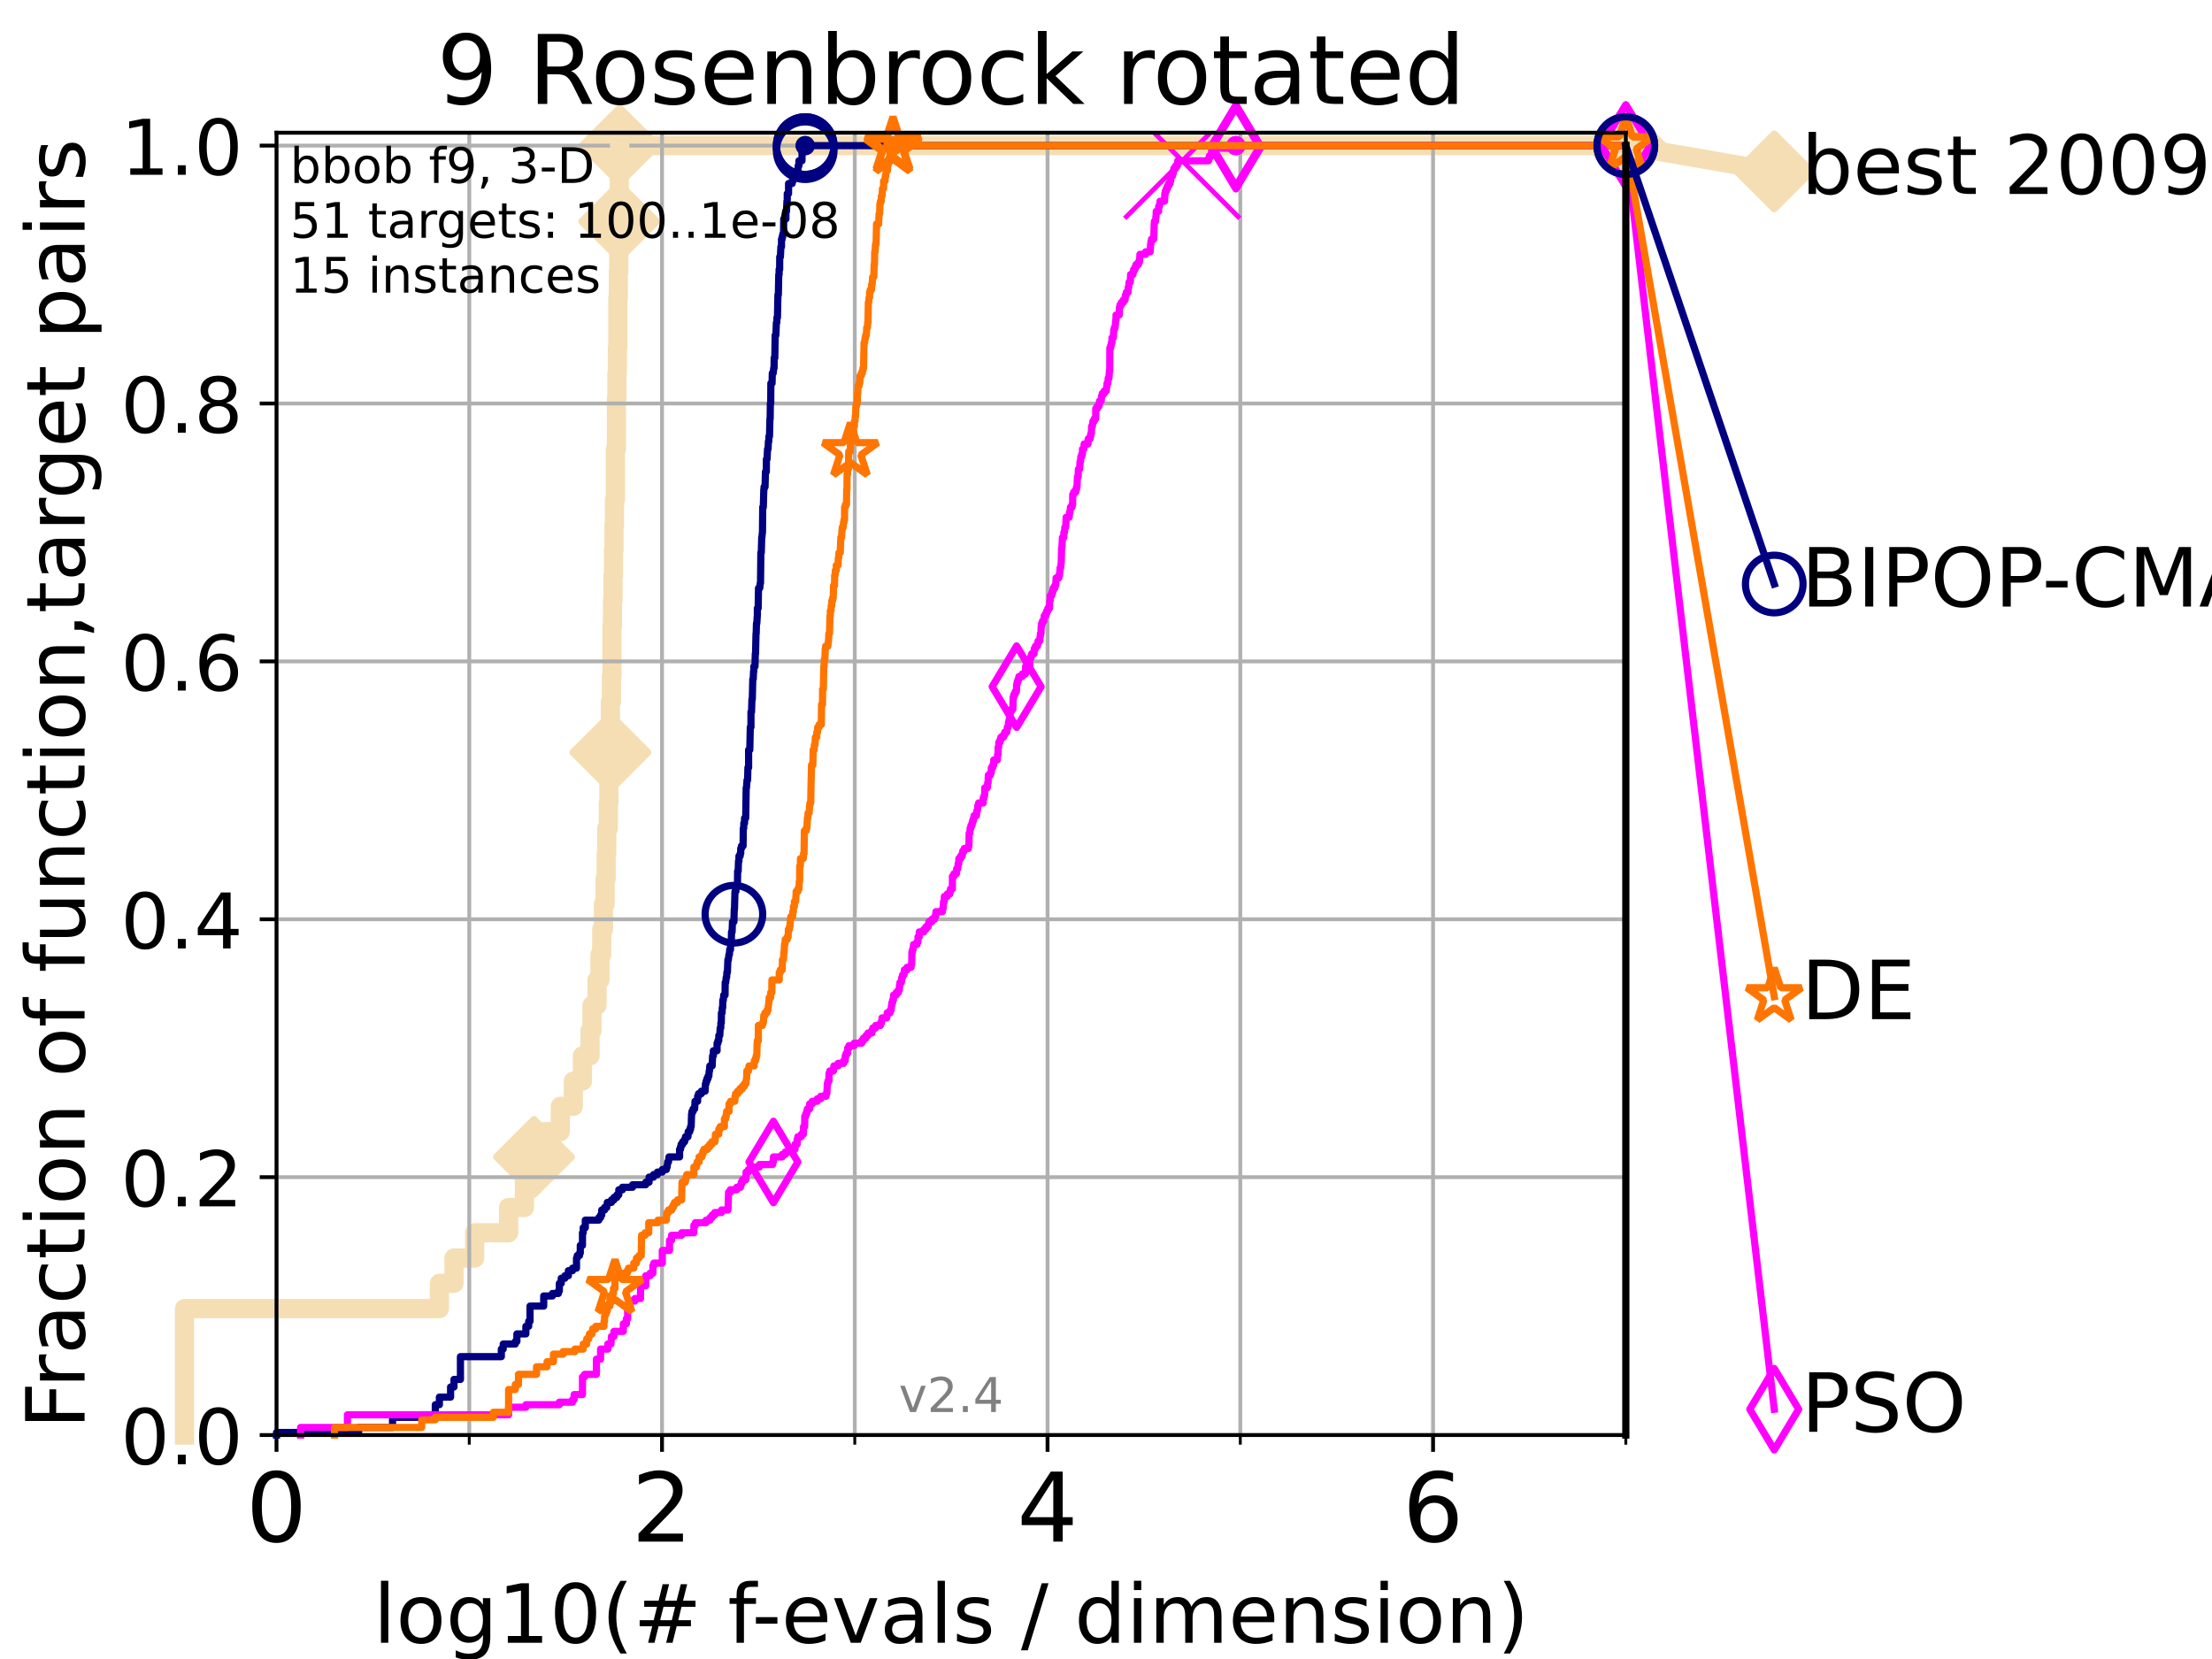 <?xml version="1.0" encoding="utf-8" standalone="no"?>
<!DOCTYPE svg PUBLIC "-//W3C//DTD SVG 1.1//EN"
  "http://www.w3.org/Graphics/SVG/1.1/DTD/svg11.dtd">
<!-- Created with matplotlib (https://matplotlib.org/) -->
<svg height="345.6pt" version="1.1" viewBox="0 0 460.8 345.6" width="460.8pt" xmlns="http://www.w3.org/2000/svg" xmlns:xlink="http://www.w3.org/1999/xlink">
 <defs>
  <style type="text/css">*{stroke-linecap:butt;stroke-linejoin:round;}</style>
 </defs>
 <g id="figure_1">
  <g id="patch_1">
   <path d="M 0 345.6 
L 460.8 345.6 
L 460.8 0 
L 0 0 
z
" style="fill:#ffffff;"/>
  </g>
  <g id="axes_1">
   <g id="patch_2">
    <path d="M 57.6 298.944 
L 338.688 298.944 
L 338.688 27.648 
L 57.6 27.648 
z
" style="fill:#ffffff;"/>
   </g>
   <g id="line2d_1">
    <path d="M 38.441 298.944 
L 38.441 272.61 
L 91.535 272.61 
L 91.535 267.343 
L 94.576 267.343 
L 94.576 262.076 
L 98.881 262.076 
L 98.881 256.809 
L 105.952 256.809 
L 105.952 251.542 
L 109.252 251.542 
L 109.252 246.275 
L 111.239 246.275 
L 111.239 241.009 
L 113.501 241.009 
L 113.501 235.742 
L 116.72 235.742 
L 116.72 230.475 
L 119.436 230.475 
L 119.436 225.208 
L 121.34 225.208 
L 121.34 219.941 
L 122.92 219.941 
L 122.92 214.674 
L 123.327 214.674 
L 123.327 209.407 
L 124.369 209.407 
L 124.369 204.141 
L 124.989 204.141 
L 124.989 198.874 
L 125.352 198.874 
L 125.352 193.607 
L 125.706 193.607 
L 125.706 188.34 
L 126.054 188.34 
L 126.054 183.073 
L 126.282 183.073 
L 126.282 177.806 
L 126.395 177.806 
L 126.395 172.539 
L 126.729 172.539 
L 126.729 167.272 
L 126.839 167.272 
L 126.839 162.006 
L 126.948 162.006 
L 126.948 156.739 
L 127.165 156.739 
L 127.165 146.205 
L 127.379 146.205 
L 127.379 140.938 
L 127.485 140.938 
L 127.485 130.404 
L 127.59 130.404 
L 127.59 125.138 
L 127.695 125.138 
L 127.695 119.871 
L 127.799 119.871 
L 127.799 114.604 
L 127.903 114.604 
L 127.903 109.337 
L 128.006 109.337 
L 128.006 104.07 
L 128.21 104.07 
L 128.21 93.536 
L 128.411 93.536 
L 128.411 83.003 
L 128.511 83.003 
L 128.511 77.736 
L 128.611 77.736 
L 128.611 72.469 
L 128.709 72.469 
L 128.709 61.935 
L 128.808 61.935 
L 128.808 56.668 
L 128.905 56.668 
L 128.905 46.135 
L 129.002 46.135 
L 129.002 35.601 
L 129.099 35.601 
L 129.099 30.334 
L 338.688 30.334 
" style="fill:none;stroke:#f5deb3;stroke-linecap:square;stroke-width:4;"/>
   </g>
   <g id="line2d_2">
    <defs>
     <path d="M -0 7.778 
L 7.778 0 
L 0 -7.778 
L -7.778 -0 
z
" id="m61208cb6f7" style="stroke:#f5deb3;stroke-linejoin:miter;stroke-width:1.5;"/>
    </defs>
    <g>
     <use style="fill:#f5deb3;stroke:#f5deb3;stroke-linejoin:miter;stroke-width:1.5;" x="111.239" xlink:href="#m61208cb6f7" y="241.009"/>
     <use style="fill:#f5deb3;stroke:#f5deb3;stroke-linejoin:miter;stroke-width:1.5;" x="127.165" xlink:href="#m61208cb6f7" y="156.739"/>
     <use style="fill:#f5deb3;stroke:#f5deb3;stroke-linejoin:miter;stroke-width:1.5;" x="129.002" xlink:href="#m61208cb6f7" y="46.135"/>
     <use style="fill:#f5deb3;stroke:#f5deb3;stroke-linejoin:miter;stroke-width:1.5;" x="129.099" xlink:href="#m61208cb6f7" y="30.334"/>
     <use style="fill:#f5deb3;stroke:#f5deb3;stroke-linejoin:miter;stroke-width:1.5;" x="129.099" xlink:href="#m61208cb6f7" y="30.334"/>
     <use style="fill:#f5deb3;stroke:#f5deb3;stroke-linejoin:miter;stroke-width:1.5;" x="338.688" xlink:href="#m61208cb6f7" y="30.334"/>
    </g>
   </g>
   <g id="line2d_3">
    <path style="fill:none;stroke:#f5deb3;stroke-linecap:square;stroke-width:4;"/>
    <g/>
   </g>
   <g id="line2d_4">
    <path d="M 338.688 30.334 
L 369.608 35.706 
" style="fill:none;stroke:#f5deb3;stroke-linecap:square;stroke-width:4;"/>
    <g>
     <use style="fill:#f5deb3;stroke:#f5deb3;stroke-linejoin:miter;stroke-width:1.5;" x="338.688" xlink:href="#m61208cb6f7" y="30.334"/>
     <use style="fill:#f5deb3;stroke:#f5deb3;stroke-linejoin:miter;stroke-width:1.5;" x="369.608" xlink:href="#m61208cb6f7" y="35.706"/>
    </g>
   </g>
   <g id="matplotlib.axis_1">
    <g id="xtick_1">
     <g id="line2d_5">
      <path clip-path="url(#p11b46eb0c3)" d="M 57.6 298.944 
L 57.6 27.648 
" style="fill:none;stroke:#b0b0b0;stroke-linecap:square;stroke-width:0.8;"/>
     </g>
     <g id="line2d_6">
      <defs>
       <path d="M 0 0 
L 0 3.5 
" id="m7eb995eb48" style="stroke:#000000;stroke-width:0.8;"/>
      </defs>
      <g>
       <use style="stroke:#000000;stroke-width:0.8;" x="57.6" xlink:href="#m7eb995eb48" y="298.944"/>
      </g>
     </g>
     <g id="text_1">
      <!-- 0 -->
      <g transform="translate(51.237 321.141)scale(0.2 -0.2)">
       <defs>
        <path d="M 31.781 66.406 
Q 24.172 66.406 20.328 58.906 
Q 16.5 51.422 16.5 36.375 
Q 16.5 21.391 20.328 13.891 
Q 24.172 6.391 31.781 6.391 
Q 39.453 6.391 43.281 13.891 
Q 47.125 21.391 47.125 36.375 
Q 47.125 51.422 43.281 58.906 
Q 39.453 66.406 31.781 66.406 
z
M 31.781 74.219 
Q 44.047 74.219 50.516 64.516 
Q 56.984 54.828 56.984 36.375 
Q 56.984 17.969 50.516 8.266 
Q 44.047 -1.422 31.781 -1.422 
Q 19.531 -1.422 13.062 8.266 
Q 6.594 17.969 6.594 36.375 
Q 6.594 54.828 13.062 64.516 
Q 19.531 74.219 31.781 74.219 
z
" id="DejaVuSans-48"/>
       </defs>
       <use xlink:href="#DejaVuSans-48"/>
      </g>
     </g>
    </g>
    <g id="xtick_2">
     <g id="line2d_7">
      <path clip-path="url(#p11b46eb0c3)" d="M 137.911 298.944 
L 137.911 27.648 
" style="fill:none;stroke:#b0b0b0;stroke-linecap:square;stroke-width:0.8;"/>
     </g>
     <g id="line2d_8">
      <g>
       <use style="stroke:#000000;stroke-width:0.8;" x="137.911" xlink:href="#m7eb995eb48" y="298.944"/>
      </g>
     </g>
     <g id="text_2">
      <!-- 2 -->
      <g transform="translate(131.548 321.141)scale(0.2 -0.2)">
       <defs>
        <path d="M 19.188 8.297 
L 53.609 8.297 
L 53.609 0 
L 7.328 0 
L 7.328 8.297 
Q 12.938 14.109 22.625 23.891 
Q 32.328 33.688 34.812 36.531 
Q 39.547 41.844 41.422 45.531 
Q 43.312 49.219 43.312 52.781 
Q 43.312 58.594 39.234 62.25 
Q 35.156 65.922 28.609 65.922 
Q 23.969 65.922 18.812 64.312 
Q 13.672 62.703 7.812 59.422 
L 7.812 69.391 
Q 13.766 71.781 18.938 73 
Q 24.125 74.219 28.422 74.219 
Q 39.75 74.219 46.484 68.547 
Q 53.219 62.891 53.219 53.422 
Q 53.219 48.922 51.531 44.891 
Q 49.859 40.875 45.406 35.406 
Q 44.188 33.984 37.641 27.219 
Q 31.109 20.453 19.188 8.297 
z
" id="DejaVuSans-50"/>
       </defs>
       <use xlink:href="#DejaVuSans-50"/>
      </g>
     </g>
    </g>
    <g id="xtick_3">
     <g id="line2d_9">
      <path clip-path="url(#p11b46eb0c3)" d="M 218.222 298.944 
L 218.222 27.648 
" style="fill:none;stroke:#b0b0b0;stroke-linecap:square;stroke-width:0.8;"/>
     </g>
     <g id="line2d_10">
      <g>
       <use style="stroke:#000000;stroke-width:0.8;" x="218.222" xlink:href="#m7eb995eb48" y="298.944"/>
      </g>
     </g>
     <g id="text_3">
      <!-- 4 -->
      <g transform="translate(211.859 321.141)scale(0.2 -0.2)">
       <defs>
        <path d="M 37.797 64.312 
L 12.891 25.391 
L 37.797 25.391 
z
M 35.203 72.906 
L 47.609 72.906 
L 47.609 25.391 
L 58.016 25.391 
L 58.016 17.188 
L 47.609 17.188 
L 47.609 0 
L 37.797 0 
L 37.797 17.188 
L 4.891 17.188 
L 4.891 26.703 
z
" id="DejaVuSans-52"/>
       </defs>
       <use xlink:href="#DejaVuSans-52"/>
      </g>
     </g>
    </g>
    <g id="xtick_4">
     <g id="line2d_11">
      <path clip-path="url(#p11b46eb0c3)" d="M 298.533 298.944 
L 298.533 27.648 
" style="fill:none;stroke:#b0b0b0;stroke-linecap:square;stroke-width:0.8;"/>
     </g>
     <g id="line2d_12">
      <g>
       <use style="stroke:#000000;stroke-width:0.8;" x="298.533" xlink:href="#m7eb995eb48" y="298.944"/>
      </g>
     </g>
     <g id="text_4">
      <!-- 6 -->
      <g transform="translate(292.17 321.141)scale(0.2 -0.2)">
       <defs>
        <path d="M 33.016 40.375 
Q 26.375 40.375 22.484 35.828 
Q 18.609 31.297 18.609 23.391 
Q 18.609 15.531 22.484 10.953 
Q 26.375 6.391 33.016 6.391 
Q 39.656 6.391 43.531 10.953 
Q 47.406 15.531 47.406 23.391 
Q 47.406 31.297 43.531 35.828 
Q 39.656 40.375 33.016 40.375 
z
M 52.594 71.297 
L 52.594 62.312 
Q 48.875 64.062 45.094 64.984 
Q 41.312 65.922 37.594 65.922 
Q 27.828 65.922 22.672 59.328 
Q 17.531 52.734 16.797 39.406 
Q 19.672 43.656 24.016 45.922 
Q 28.375 48.188 33.594 48.188 
Q 44.578 48.188 50.953 41.516 
Q 57.328 34.859 57.328 23.391 
Q 57.328 12.156 50.688 5.359 
Q 44.047 -1.422 33.016 -1.422 
Q 20.359 -1.422 13.672 8.266 
Q 6.984 17.969 6.984 36.375 
Q 6.984 53.656 15.188 63.938 
Q 23.391 74.219 37.203 74.219 
Q 40.922 74.219 44.703 73.484 
Q 48.484 72.75 52.594 71.297 
z
" id="DejaVuSans-54"/>
       </defs>
       <use xlink:href="#DejaVuSans-54"/>
      </g>
     </g>
    </g>
    <g id="xtick_5">
     <g id="line2d_13">
      <path clip-path="url(#p11b46eb0c3)" d="M 97.755 298.944 
L 97.755 27.648 
" style="fill:none;stroke:#b0b0b0;stroke-linecap:square;stroke-width:0.8;"/>
     </g>
     <g id="line2d_14">
      <defs>
       <path d="M 0 0 
L 0 2 
" id="m4a34c8f8d5" style="stroke:#000000;stroke-width:0.6;"/>
      </defs>
      <g>
       <use style="stroke:#000000;stroke-width:0.6;" x="97.755" xlink:href="#m4a34c8f8d5" y="298.944"/>
      </g>
     </g>
    </g>
    <g id="xtick_6">
     <g id="line2d_15">
      <path clip-path="url(#p11b46eb0c3)" d="M 178.066 298.944 
L 178.066 27.648 
" style="fill:none;stroke:#b0b0b0;stroke-linecap:square;stroke-width:0.8;"/>
     </g>
     <g id="line2d_16">
      <g>
       <use style="stroke:#000000;stroke-width:0.6;" x="178.066" xlink:href="#m4a34c8f8d5" y="298.944"/>
      </g>
     </g>
    </g>
    <g id="xtick_7">
     <g id="line2d_17">
      <path clip-path="url(#p11b46eb0c3)" d="M 258.377 298.944 
L 258.377 27.648 
" style="fill:none;stroke:#b0b0b0;stroke-linecap:square;stroke-width:0.8;"/>
     </g>
     <g id="line2d_18">
      <g>
       <use style="stroke:#000000;stroke-width:0.6;" x="258.377" xlink:href="#m4a34c8f8d5" y="298.944"/>
      </g>
     </g>
    </g>
    <g id="xtick_8">
     <g id="line2d_19">
      <path clip-path="url(#p11b46eb0c3)" d="M 338.688 298.944 
L 338.688 27.648 
" style="fill:none;stroke:#b0b0b0;stroke-linecap:square;stroke-width:0.8;"/>
     </g>
     <g id="line2d_20">
      <g>
       <use style="stroke:#000000;stroke-width:0.6;" x="338.688" xlink:href="#m4a34c8f8d5" y="298.944"/>
      </g>
     </g>
    </g>
    <g id="text_5">
     <!-- log10(# f-evals / dimension) -->
     <g transform="translate(77.764 342.218)scale(0.17 -0.17)">
      <defs>
       <path d="M 9.422 75.984 
L 18.406 75.984 
L 18.406 0 
L 9.422 0 
z
" id="DejaVuSans-108"/>
       <path d="M 30.609 48.391 
Q 23.391 48.391 19.188 42.75 
Q 14.984 37.109 14.984 27.297 
Q 14.984 17.484 19.156 11.844 
Q 23.344 6.203 30.609 6.203 
Q 37.797 6.203 41.984 11.859 
Q 46.188 17.531 46.188 27.297 
Q 46.188 37.016 41.984 42.703 
Q 37.797 48.391 30.609 48.391 
z
M 30.609 56 
Q 42.328 56 49.016 48.375 
Q 55.719 40.766 55.719 27.297 
Q 55.719 13.875 49.016 6.219 
Q 42.328 -1.422 30.609 -1.422 
Q 18.844 -1.422 12.172 6.219 
Q 5.516 13.875 5.516 27.297 
Q 5.516 40.766 12.172 48.375 
Q 18.844 56 30.609 56 
z
" id="DejaVuSans-111"/>
       <path d="M 45.406 27.984 
Q 45.406 37.75 41.375 43.109 
Q 37.359 48.484 30.078 48.484 
Q 22.859 48.484 18.828 43.109 
Q 14.797 37.75 14.797 27.984 
Q 14.797 18.266 18.828 12.891 
Q 22.859 7.516 30.078 7.516 
Q 37.359 7.516 41.375 12.891 
Q 45.406 18.266 45.406 27.984 
z
M 54.391 6.781 
Q 54.391 -7.172 48.188 -13.984 
Q 42 -20.797 29.203 -20.797 
Q 24.469 -20.797 20.266 -20.094 
Q 16.062 -19.391 12.109 -17.922 
L 12.109 -9.188 
Q 16.062 -11.328 19.922 -12.344 
Q 23.781 -13.375 27.781 -13.375 
Q 36.625 -13.375 41.016 -8.766 
Q 45.406 -4.156 45.406 5.172 
L 45.406 9.625 
Q 42.625 4.781 38.281 2.391 
Q 33.938 0 27.875 0 
Q 17.828 0 11.672 7.656 
Q 5.516 15.328 5.516 27.984 
Q 5.516 40.672 11.672 48.328 
Q 17.828 56 27.875 56 
Q 33.938 56 38.281 53.609 
Q 42.625 51.219 45.406 46.391 
L 45.406 54.688 
L 54.391 54.688 
z
" id="DejaVuSans-103"/>
       <path d="M 12.406 8.297 
L 28.516 8.297 
L 28.516 63.922 
L 10.984 60.406 
L 10.984 69.391 
L 28.422 72.906 
L 38.281 72.906 
L 38.281 8.297 
L 54.391 8.297 
L 54.391 0 
L 12.406 0 
z
" id="DejaVuSans-49"/>
       <path d="M 31 75.875 
Q 24.469 64.656 21.281 53.656 
Q 18.109 42.672 18.109 31.391 
Q 18.109 20.125 21.312 9.062 
Q 24.516 -2 31 -13.188 
L 23.188 -13.188 
Q 15.875 -1.703 12.234 9.375 
Q 8.594 20.453 8.594 31.391 
Q 8.594 42.281 12.203 53.312 
Q 15.828 64.359 23.188 75.875 
z
" id="DejaVuSans-40"/>
       <path d="M 51.125 44 
L 36.922 44 
L 32.812 27.688 
L 47.125 27.688 
z
M 43.797 71.781 
L 38.719 51.516 
L 52.984 51.516 
L 58.109 71.781 
L 65.922 71.781 
L 60.891 51.516 
L 76.125 51.516 
L 76.125 44 
L 58.984 44 
L 54.984 27.688 
L 70.516 27.688 
L 70.516 20.219 
L 53.078 20.219 
L 48 0 
L 40.188 0 
L 45.219 20.219 
L 30.906 20.219 
L 25.875 0 
L 18.016 0 
L 23.094 20.219 
L 7.719 20.219 
L 7.719 27.688 
L 24.906 27.688 
L 29 44 
L 13.281 44 
L 13.281 51.516 
L 30.906 51.516 
L 35.891 71.781 
z
" id="DejaVuSans-35"/>
       <path id="DejaVuSans-32"/>
       <path d="M 37.109 75.984 
L 37.109 68.5 
L 28.516 68.5 
Q 23.688 68.5 21.797 66.547 
Q 19.922 64.594 19.922 59.516 
L 19.922 54.688 
L 34.719 54.688 
L 34.719 47.703 
L 19.922 47.703 
L 19.922 0 
L 10.891 0 
L 10.891 47.703 
L 2.297 47.703 
L 2.297 54.688 
L 10.891 54.688 
L 10.891 58.5 
Q 10.891 67.625 15.141 71.797 
Q 19.391 75.984 28.609 75.984 
z
" id="DejaVuSans-102"/>
       <path d="M 4.891 31.391 
L 31.203 31.391 
L 31.203 23.391 
L 4.891 23.391 
z
" id="DejaVuSans-45"/>
       <path d="M 56.203 29.594 
L 56.203 25.203 
L 14.891 25.203 
Q 15.484 15.922 20.484 11.062 
Q 25.484 6.203 34.422 6.203 
Q 39.594 6.203 44.453 7.469 
Q 49.312 8.734 54.109 11.281 
L 54.109 2.781 
Q 49.266 0.734 44.188 -0.344 
Q 39.109 -1.422 33.891 -1.422 
Q 20.797 -1.422 13.156 6.188 
Q 5.516 13.812 5.516 26.812 
Q 5.516 40.234 12.766 48.109 
Q 20.016 56 32.328 56 
Q 43.359 56 49.781 48.891 
Q 56.203 41.797 56.203 29.594 
z
M 47.219 32.234 
Q 47.125 39.594 43.094 43.984 
Q 39.062 48.391 32.422 48.391 
Q 24.906 48.391 20.391 44.141 
Q 15.875 39.891 15.188 32.172 
z
" id="DejaVuSans-101"/>
       <path d="M 2.984 54.688 
L 12.5 54.688 
L 29.594 8.797 
L 46.688 54.688 
L 56.203 54.688 
L 35.688 0 
L 23.484 0 
z
" id="DejaVuSans-118"/>
       <path d="M 34.281 27.484 
Q 23.391 27.484 19.188 25 
Q 14.984 22.516 14.984 16.5 
Q 14.984 11.719 18.141 8.906 
Q 21.297 6.109 26.703 6.109 
Q 34.188 6.109 38.703 11.406 
Q 43.219 16.703 43.219 25.484 
L 43.219 27.484 
z
M 52.203 31.203 
L 52.203 0 
L 43.219 0 
L 43.219 8.297 
Q 40.141 3.328 35.547 0.953 
Q 30.953 -1.422 24.312 -1.422 
Q 15.922 -1.422 10.953 3.297 
Q 6 8.016 6 15.922 
Q 6 25.141 12.172 29.828 
Q 18.359 34.516 30.609 34.516 
L 43.219 34.516 
L 43.219 35.406 
Q 43.219 41.609 39.141 45 
Q 35.062 48.391 27.688 48.391 
Q 23 48.391 18.547 47.266 
Q 14.109 46.141 10.016 43.891 
L 10.016 52.203 
Q 14.938 54.109 19.578 55.047 
Q 24.219 56 28.609 56 
Q 40.484 56 46.344 49.844 
Q 52.203 43.703 52.203 31.203 
z
" id="DejaVuSans-97"/>
       <path d="M 44.281 53.078 
L 44.281 44.578 
Q 40.484 46.531 36.375 47.5 
Q 32.281 48.484 27.875 48.484 
Q 21.188 48.484 17.844 46.438 
Q 14.5 44.391 14.5 40.281 
Q 14.5 37.156 16.891 35.375 
Q 19.281 33.594 26.516 31.984 
L 29.594 31.297 
Q 39.156 29.25 43.188 25.516 
Q 47.219 21.781 47.219 15.094 
Q 47.219 7.469 41.188 3.016 
Q 35.156 -1.422 24.609 -1.422 
Q 20.219 -1.422 15.453 -0.562 
Q 10.688 0.297 5.422 2 
L 5.422 11.281 
Q 10.406 8.688 15.234 7.391 
Q 20.062 6.109 24.812 6.109 
Q 31.156 6.109 34.562 8.281 
Q 37.984 10.453 37.984 14.406 
Q 37.984 18.062 35.516 20.016 
Q 33.062 21.969 24.703 23.781 
L 21.578 24.516 
Q 13.234 26.266 9.516 29.906 
Q 5.812 33.547 5.812 39.891 
Q 5.812 47.609 11.281 51.797 
Q 16.75 56 26.812 56 
Q 31.781 56 36.172 55.266 
Q 40.578 54.547 44.281 53.078 
z
" id="DejaVuSans-115"/>
       <path d="M 25.391 72.906 
L 33.688 72.906 
L 8.297 -9.281 
L 0 -9.281 
z
" id="DejaVuSans-47"/>
       <path d="M 45.406 46.391 
L 45.406 75.984 
L 54.391 75.984 
L 54.391 0 
L 45.406 0 
L 45.406 8.203 
Q 42.578 3.328 38.25 0.953 
Q 33.938 -1.422 27.875 -1.422 
Q 17.969 -1.422 11.734 6.484 
Q 5.516 14.406 5.516 27.297 
Q 5.516 40.188 11.734 48.094 
Q 17.969 56 27.875 56 
Q 33.938 56 38.25 53.625 
Q 42.578 51.266 45.406 46.391 
z
M 14.797 27.297 
Q 14.797 17.391 18.875 11.75 
Q 22.953 6.109 30.078 6.109 
Q 37.203 6.109 41.297 11.75 
Q 45.406 17.391 45.406 27.297 
Q 45.406 37.203 41.297 42.844 
Q 37.203 48.484 30.078 48.484 
Q 22.953 48.484 18.875 42.844 
Q 14.797 37.203 14.797 27.297 
z
" id="DejaVuSans-100"/>
       <path d="M 9.422 54.688 
L 18.406 54.688 
L 18.406 0 
L 9.422 0 
z
M 9.422 75.984 
L 18.406 75.984 
L 18.406 64.594 
L 9.422 64.594 
z
" id="DejaVuSans-105"/>
       <path d="M 52 44.188 
Q 55.375 50.25 60.062 53.125 
Q 64.75 56 71.094 56 
Q 79.641 56 84.281 50.016 
Q 88.922 44.047 88.922 33.016 
L 88.922 0 
L 79.891 0 
L 79.891 32.719 
Q 79.891 40.578 77.094 44.375 
Q 74.312 48.188 68.609 48.188 
Q 61.625 48.188 57.562 43.547 
Q 53.516 38.922 53.516 30.906 
L 53.516 0 
L 44.484 0 
L 44.484 32.719 
Q 44.484 40.625 41.703 44.406 
Q 38.922 48.188 33.109 48.188 
Q 26.219 48.188 22.156 43.531 
Q 18.109 38.875 18.109 30.906 
L 18.109 0 
L 9.078 0 
L 9.078 54.688 
L 18.109 54.688 
L 18.109 46.188 
Q 21.188 51.219 25.484 53.609 
Q 29.781 56 35.688 56 
Q 41.656 56 45.828 52.969 
Q 50 49.953 52 44.188 
z
" id="DejaVuSans-109"/>
       <path d="M 54.891 33.016 
L 54.891 0 
L 45.906 0 
L 45.906 32.719 
Q 45.906 40.484 42.875 44.328 
Q 39.844 48.188 33.797 48.188 
Q 26.516 48.188 22.312 43.547 
Q 18.109 38.922 18.109 30.906 
L 18.109 0 
L 9.078 0 
L 9.078 54.688 
L 18.109 54.688 
L 18.109 46.188 
Q 21.344 51.125 25.703 53.562 
Q 30.078 56 35.797 56 
Q 45.219 56 50.047 50.172 
Q 54.891 44.344 54.891 33.016 
z
" id="DejaVuSans-110"/>
       <path d="M 8.016 75.875 
L 15.828 75.875 
Q 23.141 64.359 26.781 53.312 
Q 30.422 42.281 30.422 31.391 
Q 30.422 20.453 26.781 9.375 
Q 23.141 -1.703 15.828 -13.188 
L 8.016 -13.188 
Q 14.5 -2 17.703 9.062 
Q 20.906 20.125 20.906 31.391 
Q 20.906 42.672 17.703 53.656 
Q 14.5 64.656 8.016 75.875 
z
" id="DejaVuSans-41"/>
      </defs>
      <use xlink:href="#DejaVuSans-108"/>
      <use x="27.783" xlink:href="#DejaVuSans-111"/>
      <use x="88.965" xlink:href="#DejaVuSans-103"/>
      <use x="152.441" xlink:href="#DejaVuSans-49"/>
      <use x="216.064" xlink:href="#DejaVuSans-48"/>
      <use x="279.688" xlink:href="#DejaVuSans-40"/>
      <use x="318.701" xlink:href="#DejaVuSans-35"/>
      <use x="402.49" xlink:href="#DejaVuSans-32"/>
      <use x="434.277" xlink:href="#DejaVuSans-102"/>
      <use x="463.982" xlink:href="#DejaVuSans-45"/>
      <use x="500.066" xlink:href="#DejaVuSans-101"/>
      <use x="561.59" xlink:href="#DejaVuSans-118"/>
      <use x="620.77" xlink:href="#DejaVuSans-97"/>
      <use x="682.049" xlink:href="#DejaVuSans-108"/>
      <use x="709.832" xlink:href="#DejaVuSans-115"/>
      <use x="761.932" xlink:href="#DejaVuSans-32"/>
      <use x="793.719" xlink:href="#DejaVuSans-47"/>
      <use x="827.41" xlink:href="#DejaVuSans-32"/>
      <use x="859.197" xlink:href="#DejaVuSans-100"/>
      <use x="922.674" xlink:href="#DejaVuSans-105"/>
      <use x="950.457" xlink:href="#DejaVuSans-109"/>
      <use x="1047.869" xlink:href="#DejaVuSans-101"/>
      <use x="1109.393" xlink:href="#DejaVuSans-110"/>
      <use x="1172.771" xlink:href="#DejaVuSans-115"/>
      <use x="1224.871" xlink:href="#DejaVuSans-105"/>
      <use x="1252.654" xlink:href="#DejaVuSans-111"/>
      <use x="1313.836" xlink:href="#DejaVuSans-110"/>
      <use x="1377.215" xlink:href="#DejaVuSans-41"/>
     </g>
    </g>
   </g>
   <g id="matplotlib.axis_2">
    <g id="ytick_1">
     <g id="line2d_21">
      <path clip-path="url(#p11b46eb0c3)" d="M 57.6 298.944 
L 338.688 298.944 
" style="fill:none;stroke:#b0b0b0;stroke-linecap:square;stroke-width:0.8;"/>
     </g>
     <g id="line2d_22">
      <defs>
       <path d="M 0 0 
L -3.5 0 
" id="md674039860" style="stroke:#000000;stroke-width:0.8;"/>
      </defs>
      <g>
       <use style="stroke:#000000;stroke-width:0.8;" x="57.6" xlink:href="#md674039860" y="298.944"/>
      </g>
     </g>
     <g id="text_6">
      <!-- 0.0 -->
      <g transform="translate(25.155 305.023)scale(0.16 -0.16)">
       <defs>
        <path d="M 10.688 12.406 
L 21 12.406 
L 21 0 
L 10.688 0 
z
" id="DejaVuSans-46"/>
       </defs>
       <use xlink:href="#DejaVuSans-48"/>
       <use x="63.623" xlink:href="#DejaVuSans-46"/>
       <use x="95.41" xlink:href="#DejaVuSans-48"/>
      </g>
     </g>
    </g>
    <g id="ytick_2">
     <g id="line2d_23">
      <path clip-path="url(#p11b46eb0c3)" d="M 57.6 245.222 
L 338.688 245.222 
" style="fill:none;stroke:#b0b0b0;stroke-linecap:square;stroke-width:0.8;"/>
     </g>
     <g id="line2d_24">
      <g>
       <use style="stroke:#000000;stroke-width:0.8;" x="57.6" xlink:href="#md674039860" y="245.222"/>
      </g>
     </g>
     <g id="text_7">
      <!-- 0.2 -->
      <g transform="translate(25.155 251.301)scale(0.16 -0.16)">
       <use xlink:href="#DejaVuSans-48"/>
       <use x="63.623" xlink:href="#DejaVuSans-46"/>
       <use x="95.41" xlink:href="#DejaVuSans-50"/>
      </g>
     </g>
    </g>
    <g id="ytick_3">
     <g id="line2d_25">
      <path clip-path="url(#p11b46eb0c3)" d="M 57.6 191.5 
L 338.688 191.5 
" style="fill:none;stroke:#b0b0b0;stroke-linecap:square;stroke-width:0.8;"/>
     </g>
     <g id="line2d_26">
      <g>
       <use style="stroke:#000000;stroke-width:0.8;" x="57.6" xlink:href="#md674039860" y="191.5"/>
      </g>
     </g>
     <g id="text_8">
      <!-- 0.4 -->
      <g transform="translate(25.155 197.579)scale(0.16 -0.16)">
       <use xlink:href="#DejaVuSans-48"/>
       <use x="63.623" xlink:href="#DejaVuSans-46"/>
       <use x="95.41" xlink:href="#DejaVuSans-52"/>
      </g>
     </g>
    </g>
    <g id="ytick_4">
     <g id="line2d_27">
      <path clip-path="url(#p11b46eb0c3)" d="M 57.6 137.778 
L 338.688 137.778 
" style="fill:none;stroke:#b0b0b0;stroke-linecap:square;stroke-width:0.8;"/>
     </g>
     <g id="line2d_28">
      <g>
       <use style="stroke:#000000;stroke-width:0.8;" x="57.6" xlink:href="#md674039860" y="137.778"/>
      </g>
     </g>
     <g id="text_9">
      <!-- 0.6 -->
      <g transform="translate(25.155 143.857)scale(0.16 -0.16)">
       <use xlink:href="#DejaVuSans-48"/>
       <use x="63.623" xlink:href="#DejaVuSans-46"/>
       <use x="95.41" xlink:href="#DejaVuSans-54"/>
      </g>
     </g>
    </g>
    <g id="ytick_5">
     <g id="line2d_29">
      <path clip-path="url(#p11b46eb0c3)" d="M 57.6 84.056 
L 338.688 84.056 
" style="fill:none;stroke:#b0b0b0;stroke-linecap:square;stroke-width:0.8;"/>
     </g>
     <g id="line2d_30">
      <g>
       <use style="stroke:#000000;stroke-width:0.8;" x="57.6" xlink:href="#md674039860" y="84.056"/>
      </g>
     </g>
     <g id="text_10">
      <!-- 0.8 -->
      <g transform="translate(25.155 90.135)scale(0.16 -0.16)">
       <defs>
        <path d="M 31.781 34.625 
Q 24.75 34.625 20.719 30.859 
Q 16.703 27.094 16.703 20.516 
Q 16.703 13.922 20.719 10.156 
Q 24.75 6.391 31.781 6.391 
Q 38.812 6.391 42.859 10.172 
Q 46.922 13.969 46.922 20.516 
Q 46.922 27.094 42.891 30.859 
Q 38.875 34.625 31.781 34.625 
z
M 21.922 38.812 
Q 15.578 40.375 12.031 44.719 
Q 8.5 49.078 8.5 55.328 
Q 8.5 64.062 14.719 69.141 
Q 20.953 74.219 31.781 74.219 
Q 42.672 74.219 48.875 69.141 
Q 55.078 64.062 55.078 55.328 
Q 55.078 49.078 51.531 44.719 
Q 48 40.375 41.703 38.812 
Q 48.828 37.156 52.797 32.312 
Q 56.781 27.484 56.781 20.516 
Q 56.781 9.906 50.312 4.234 
Q 43.844 -1.422 31.781 -1.422 
Q 19.734 -1.422 13.25 4.234 
Q 6.781 9.906 6.781 20.516 
Q 6.781 27.484 10.781 32.312 
Q 14.797 37.156 21.922 38.812 
z
M 18.312 54.391 
Q 18.312 48.734 21.844 45.562 
Q 25.391 42.391 31.781 42.391 
Q 38.141 42.391 41.719 45.562 
Q 45.312 48.734 45.312 54.391 
Q 45.312 60.062 41.719 63.234 
Q 38.141 66.406 31.781 66.406 
Q 25.391 66.406 21.844 63.234 
Q 18.312 60.062 18.312 54.391 
z
" id="DejaVuSans-56"/>
       </defs>
       <use xlink:href="#DejaVuSans-48"/>
       <use x="63.623" xlink:href="#DejaVuSans-46"/>
       <use x="95.41" xlink:href="#DejaVuSans-56"/>
      </g>
     </g>
    </g>
    <g id="ytick_6">
     <g id="line2d_31">
      <path clip-path="url(#p11b46eb0c3)" d="M 57.6 30.334 
L 338.688 30.334 
" style="fill:none;stroke:#b0b0b0;stroke-linecap:square;stroke-width:0.8;"/>
     </g>
     <g id="line2d_32">
      <g>
       <use style="stroke:#000000;stroke-width:0.8;" x="57.6" xlink:href="#md674039860" y="30.334"/>
      </g>
     </g>
     <g id="text_11">
      <!-- 1.0 -->
      <g transform="translate(25.155 36.413)scale(0.16 -0.16)">
       <use xlink:href="#DejaVuSans-49"/>
       <use x="63.623" xlink:href="#DejaVuSans-46"/>
       <use x="95.41" xlink:href="#DejaVuSans-48"/>
      </g>
     </g>
    </g>
    <g id="text_12">
     <!-- Fraction of function,target pairs -->
     <g transform="translate(17.62 297.681)rotate(-90)scale(0.17 -0.17)">
      <defs>
       <path d="M 9.812 72.906 
L 51.703 72.906 
L 51.703 64.594 
L 19.672 64.594 
L 19.672 43.109 
L 48.578 43.109 
L 48.578 34.812 
L 19.672 34.812 
L 19.672 0 
L 9.812 0 
z
" id="DejaVuSans-70"/>
       <path d="M 41.109 46.297 
Q 39.594 47.172 37.812 47.578 
Q 36.031 48 33.891 48 
Q 26.266 48 22.188 43.047 
Q 18.109 38.094 18.109 28.812 
L 18.109 0 
L 9.078 0 
L 9.078 54.688 
L 18.109 54.688 
L 18.109 46.188 
Q 20.953 51.172 25.484 53.578 
Q 30.031 56 36.531 56 
Q 37.453 56 38.578 55.875 
Q 39.703 55.766 41.062 55.516 
z
" id="DejaVuSans-114"/>
       <path d="M 48.781 52.594 
L 48.781 44.188 
Q 44.969 46.297 41.141 47.344 
Q 37.312 48.391 33.406 48.391 
Q 24.656 48.391 19.812 42.844 
Q 14.984 37.312 14.984 27.297 
Q 14.984 17.281 19.812 11.734 
Q 24.656 6.203 33.406 6.203 
Q 37.312 6.203 41.141 7.25 
Q 44.969 8.297 48.781 10.406 
L 48.781 2.094 
Q 45.016 0.344 40.984 -0.531 
Q 36.969 -1.422 32.422 -1.422 
Q 20.062 -1.422 12.781 6.344 
Q 5.516 14.109 5.516 27.297 
Q 5.516 40.672 12.859 48.328 
Q 20.219 56 33.016 56 
Q 37.156 56 41.109 55.141 
Q 45.062 54.297 48.781 52.594 
z
" id="DejaVuSans-99"/>
       <path d="M 18.312 70.219 
L 18.312 54.688 
L 36.812 54.688 
L 36.812 47.703 
L 18.312 47.703 
L 18.312 18.016 
Q 18.312 11.328 20.141 9.422 
Q 21.969 7.516 27.594 7.516 
L 36.812 7.516 
L 36.812 0 
L 27.594 0 
Q 17.188 0 13.234 3.875 
Q 9.281 7.766 9.281 18.016 
L 9.281 47.703 
L 2.688 47.703 
L 2.688 54.688 
L 9.281 54.688 
L 9.281 70.219 
z
" id="DejaVuSans-116"/>
       <path d="M 8.5 21.578 
L 8.5 54.688 
L 17.484 54.688 
L 17.484 21.922 
Q 17.484 14.156 20.5 10.266 
Q 23.531 6.391 29.594 6.391 
Q 36.859 6.391 41.078 11.031 
Q 45.312 15.672 45.312 23.688 
L 45.312 54.688 
L 54.297 54.688 
L 54.297 0 
L 45.312 0 
L 45.312 8.406 
Q 42.047 3.422 37.719 1 
Q 33.406 -1.422 27.688 -1.422 
Q 18.266 -1.422 13.375 4.438 
Q 8.5 10.297 8.5 21.578 
z
M 31.109 56 
z
" id="DejaVuSans-117"/>
       <path d="M 11.719 12.406 
L 22.016 12.406 
L 22.016 4 
L 14.016 -11.625 
L 7.719 -11.625 
L 11.719 4 
z
" id="DejaVuSans-44"/>
       <path d="M 18.109 8.203 
L 18.109 -20.797 
L 9.078 -20.797 
L 9.078 54.688 
L 18.109 54.688 
L 18.109 46.391 
Q 20.953 51.266 25.266 53.625 
Q 29.594 56 35.594 56 
Q 45.562 56 51.781 48.094 
Q 58.016 40.188 58.016 27.297 
Q 58.016 14.406 51.781 6.484 
Q 45.562 -1.422 35.594 -1.422 
Q 29.594 -1.422 25.266 0.953 
Q 20.953 3.328 18.109 8.203 
z
M 48.688 27.297 
Q 48.688 37.203 44.609 42.844 
Q 40.531 48.484 33.406 48.484 
Q 26.266 48.484 22.188 42.844 
Q 18.109 37.203 18.109 27.297 
Q 18.109 17.391 22.188 11.75 
Q 26.266 6.109 33.406 6.109 
Q 40.531 6.109 44.609 11.75 
Q 48.688 17.391 48.688 27.297 
z
" id="DejaVuSans-112"/>
      </defs>
      <use xlink:href="#DejaVuSans-70"/>
      <use x="50.27" xlink:href="#DejaVuSans-114"/>
      <use x="91.383" xlink:href="#DejaVuSans-97"/>
      <use x="152.662" xlink:href="#DejaVuSans-99"/>
      <use x="207.643" xlink:href="#DejaVuSans-116"/>
      <use x="246.852" xlink:href="#DejaVuSans-105"/>
      <use x="274.635" xlink:href="#DejaVuSans-111"/>
      <use x="335.816" xlink:href="#DejaVuSans-110"/>
      <use x="399.195" xlink:href="#DejaVuSans-32"/>
      <use x="430.982" xlink:href="#DejaVuSans-111"/>
      <use x="492.164" xlink:href="#DejaVuSans-102"/>
      <use x="527.369" xlink:href="#DejaVuSans-32"/>
      <use x="559.156" xlink:href="#DejaVuSans-102"/>
      <use x="594.361" xlink:href="#DejaVuSans-117"/>
      <use x="657.74" xlink:href="#DejaVuSans-110"/>
      <use x="721.119" xlink:href="#DejaVuSans-99"/>
      <use x="776.1" xlink:href="#DejaVuSans-116"/>
      <use x="815.309" xlink:href="#DejaVuSans-105"/>
      <use x="843.092" xlink:href="#DejaVuSans-111"/>
      <use x="904.273" xlink:href="#DejaVuSans-110"/>
      <use x="967.652" xlink:href="#DejaVuSans-44"/>
      <use x="999.439" xlink:href="#DejaVuSans-116"/>
      <use x="1038.648" xlink:href="#DejaVuSans-97"/>
      <use x="1099.928" xlink:href="#DejaVuSans-114"/>
      <use x="1139.291" xlink:href="#DejaVuSans-103"/>
      <use x="1202.768" xlink:href="#DejaVuSans-101"/>
      <use x="1264.291" xlink:href="#DejaVuSans-116"/>
      <use x="1303.5" xlink:href="#DejaVuSans-32"/>
      <use x="1335.287" xlink:href="#DejaVuSans-112"/>
      <use x="1398.764" xlink:href="#DejaVuSans-97"/>
      <use x="1460.043" xlink:href="#DejaVuSans-105"/>
      <use x="1487.826" xlink:href="#DejaVuSans-114"/>
      <use x="1528.939" xlink:href="#DejaVuSans-115"/>
     </g>
    </g>
   </g>
   <g id="line2d_33">
    <defs>
     <path d="M 0 1.5 
C 0.398 1.5 0.779 1.342 1.061 1.061 
C 1.342 0.779 1.5 0.398 1.5 0 
C 1.5 -0.398 1.342 -0.779 1.061 -1.061 
C 0.779 -1.342 0.398 -1.5 0 -1.5 
C -0.398 -1.5 -0.779 -1.342 -1.061 -1.061 
C -1.342 -0.779 -1.5 -0.398 -1.5 0 
C -1.5 0.398 -1.342 0.779 -1.061 1.061 
C -0.779 1.342 -0.398 1.5 0 1.5 
z
" id="m11a0fec635" style="stroke:#f5deb3;"/>
    </defs>
    <g>
     <use style="fill:#f5deb3;stroke:#f5deb3;" x="129.099" xlink:href="#m11a0fec635" y="30.334"/>
     <use style="fill:#f5deb3;stroke:#f5deb3;" x="129.099" xlink:href="#m11a0fec635" y="30.334"/>
    </g>
   </g>
   <g id="line2d_34">
    <defs>
     <path d="M 0 1.5 
C 0.398 1.5 0.779 1.342 1.061 1.061 
C 1.342 0.779 1.5 0.398 1.5 0 
C 1.5 -0.398 1.342 -0.779 1.061 -1.061 
C 0.779 -1.342 0.398 -1.5 0 -1.5 
C -0.398 -1.5 -0.779 -1.342 -1.061 -1.061 
C -1.342 -0.779 -1.5 -0.398 -1.5 0 
C -1.5 0.398 -1.342 0.779 -1.061 1.061 
C -0.779 1.342 -0.398 1.5 0 1.5 
z
" id="md620f34249" style="stroke:#000080;"/>
    </defs>
    <g>
     <use style="fill:#000080;stroke:#000080;" x="167.735" xlink:href="#md620f34249" y="30.334"/>
     <use style="fill:#000080;stroke:#000080;" x="167.735" xlink:href="#md620f34249" y="30.334"/>
    </g>
   </g>
   <g id="line2d_35">
    <path d="M 57.6 298.944 
L 57.6 298.417 
L 74.705 298.417 
L 74.705 297.364 
L 81.776 297.364 
L 81.776 295.257 
L 87.85 295.257 
L 87.85 294.731 
L 90.684 294.731 
L 90.684 292.624 
L 91.535 292.624 
L 91.535 291.044 
L 93.864 291.044 
L 93.864 288.937 
L 94.576 288.937 
L 94.576 287.357 
L 95.918 287.357 
L 95.918 282.617 
L 104.435 282.617 
L 104.435 281.037 
L 104.826 281.037 
L 104.826 279.983 
L 107.348 279.983 
L 107.348 279.457 
L 107.68 279.457 
L 107.68 277.877 
L 109.55 277.877 
L 109.55 276.296 
L 110.132 276.296 
L 110.132 275.243 
L 110.415 275.243 
L 110.415 272.083 
L 113.264 272.083 
L 113.264 269.976 
L 115.077 269.976 
L 115.077 269.45 
L 116.323 269.45 
L 116.323 268.923 
L 116.523 268.923 
L 116.523 267.343 
L 116.914 267.343 
L 116.914 266.289 
L 117.673 266.289 
L 117.673 265.763 
L 118.4 265.763 
L 118.4 264.709 
L 119.267 264.709 
L 119.267 264.183 
L 120.094 264.183 
L 120.094 262.076 
L 120.255 262.076 
L 120.255 261.549 
L 120.728 261.549 
L 120.728 261.023 
L 120.883 261.023 
L 120.883 259.443 
L 121.34 259.443 
L 121.34 256.809 
L 121.49 256.809 
L 121.49 255.756 
L 121.931 255.756 
L 121.931 254.176 
L 124.744 254.176 
L 124.744 253.649 
L 125.111 253.649 
L 125.111 253.122 
L 125.352 253.122 
L 125.352 252.069 
L 125.939 252.069 
L 125.939 251.542 
L 126.395 251.542 
L 126.395 251.016 
L 126.507 251.016 
L 126.507 250.489 
L 127.379 250.489 
L 127.379 249.962 
L 127.903 249.962 
L 127.903 249.436 
L 128.511 249.436 
L 128.511 248.909 
L 128.905 248.909 
L 128.905 247.855 
L 129.668 247.855 
L 129.668 247.329 
L 131.774 247.329 
L 131.774 246.802 
L 134.521 246.802 
L 134.521 246.275 
L 135.213 246.275 
L 135.213 245.222 
L 136.138 245.222 
L 136.138 244.695 
L 136.955 244.695 
L 136.955 244.169 
L 137.969 244.169 
L 137.969 243.642 
L 138.817 243.642 
L 138.817 243.115 
L 138.982 243.115 
L 139.091 242.062 
L 139.253 242.062 
L 139.36 241.009 
L 141.568 241.009 
L 141.568 239.428 
L 141.756 239.428 
L 141.756 238.902 
L 141.895 238.902 
L 141.895 238.375 
L 142.216 238.375 
L 142.216 237.848 
L 142.62 237.848 
L 142.62 237.322 
L 142.797 237.322 
L 142.797 236.795 
L 143.316 236.795 
L 143.358 235.742 
L 143.695 235.742 
L 143.695 235.215 
L 143.862 235.215 
L 143.862 234.688 
L 143.985 234.688 
L 144.067 232.055 
L 144.148 232.055 
L 144.148 231.528 
L 144.391 231.528 
L 144.391 231.001 
L 144.708 231.001 
L 144.787 229.421 
L 145.327 229.421 
L 145.327 228.368 
L 145.516 228.368 
L 145.516 227.841 
L 146.107 227.841 
L 146.107 227.315 
L 146.889 227.315 
L 146.958 225.735 
L 147.096 225.735 
L 147.096 225.208 
L 147.267 225.208 
L 147.267 224.681 
L 147.503 224.681 
L 147.503 224.155 
L 147.67 224.155 
L 147.736 223.101 
L 147.803 223.101 
L 147.868 222.048 
L 148.354 222.048 
L 148.45 219.941 
L 148.608 219.941 
L 148.608 218.888 
L 149.378 218.888 
L 149.378 217.308 
L 149.557 217.308 
L 149.557 216.781 
L 149.735 216.781 
L 149.735 215.728 
L 149.941 215.728 
L 150.028 214.148 
L 150.144 214.148 
L 150.172 213.094 
L 150.258 213.094 
L 150.287 210.987 
L 150.429 210.987 
L 150.458 209.934 
L 150.543 209.934 
L 150.571 208.354 
L 150.683 208.354 
L 150.766 207.301 
L 151.042 207.301 
L 151.07 204.667 
L 151.179 204.667 
L 151.287 203.614 
L 151.368 203.614 
L 151.422 202.56 
L 151.528 202.56 
L 151.635 199.927 
L 151.74 199.927 
L 151.845 198.874 
L 151.949 198.874 
L 152.001 197.82 
L 152.182 197.82 
L 152.182 196.767 
L 152.335 196.767 
L 152.386 194.133 
L 152.512 194.133 
L 152.587 192.027 
L 152.885 192.027 
L 152.959 189.393 
L 153.008 189.393 
L 153.106 185.706 
L 153.299 185.706 
L 153.347 184.653 
L 153.633 184.653 
L 153.656 181.493 
L 153.774 181.493 
L 153.844 179.386 
L 153.937 179.386 
L 153.937 178.333 
L 154.19 178.333 
L 154.19 177.806 
L 154.304 177.806 
L 154.304 176.753 
L 154.462 176.753 
L 154.462 176.226 
L 154.796 176.226 
L 154.841 172.539 
L 154.928 172.539 
L 154.95 171.486 
L 155.103 171.486 
L 155.103 170.433 
L 155.34 170.433 
L 155.446 164.112 
L 155.51 164.112 
L 155.616 162.532 
L 155.742 162.532 
L 155.804 159.899 
L 155.95 159.899 
L 155.95 156.212 
L 156.196 156.212 
L 156.297 151.472 
L 156.439 151.472 
L 156.439 148.312 
L 156.559 148.312 
L 156.638 145.678 
L 156.718 145.678 
L 156.816 141.465 
L 156.914 141.465 
L 156.973 139.885 
L 157.031 139.885 
L 157.031 138.831 
L 157.282 138.831 
L 157.339 136.198 
L 157.396 136.198 
L 157.491 131.985 
L 157.529 131.985 
L 157.585 129.878 
L 157.66 129.878 
L 157.754 128.298 
L 157.772 128.298 
L 157.772 126.718 
L 157.939 126.718 
L 158.013 122.504 
L 158.268 122.504 
L 158.376 121.451 
L 158.43 121.451 
L 158.501 115.131 
L 158.591 115.131 
L 158.679 111.97 
L 158.714 111.97 
L 158.82 110.917 
L 158.837 110.917 
L 158.89 105.65 
L 159.012 105.65 
L 159.115 101.963 
L 159.167 101.963 
L 159.167 101.437 
L 159.372 101.437 
L 159.457 98.277 
L 159.641 98.277 
L 159.658 95.643 
L 159.791 95.643 
L 159.891 93.536 
L 160.006 93.536 
L 160.071 91.956 
L 160.152 91.956 
L 160.185 90.903 
L 160.298 90.903 
L 160.394 87.216 
L 160.442 87.216 
L 160.474 84.056 
L 160.554 84.056 
L 160.585 79.843 
L 160.837 79.843 
L 160.884 77.736 
L 161.07 77.736 
L 161.177 76.682 
L 161.253 76.682 
L 161.269 74.576 
L 161.405 74.576 
L 161.481 69.836 
L 161.63 69.836 
L 161.735 67.202 
L 161.823 67.202 
L 161.853 66.149 
L 161.956 66.149 
L 162.058 61.409 
L 162.145 61.409 
L 162.232 57.195 
L 162.303 57.195 
L 162.303 56.142 
L 162.418 56.142 
L 162.432 53.508 
L 162.574 53.508 
L 162.673 51.402 
L 162.799 51.402 
L 162.799 49.821 
L 162.938 49.821 
L 162.938 49.295 
L 163.062 49.295 
L 163.062 48.768 
L 163.226 48.768 
L 163.267 45.608 
L 163.723 45.608 
L 163.723 44.028 
L 163.841 44.028 
L 163.933 41.921 
L 163.998 41.921 
L 163.998 40.341 
L 164.27 40.341 
L 164.27 38.234 
L 165.022 38.234 
L 165.022 37.708 
L 165.206 37.708 
L 165.206 36.654 
L 165.399 36.654 
L 165.399 36.128 
L 166.175 36.128 
L 166.267 34.548 
L 166.426 34.548 
L 166.426 33.494 
L 167.071 33.494 
L 167.082 31.387 
L 167.735 31.387 
L 167.735 30.334 
L 338.688 30.334 
L 338.688 30.334 
" style="fill:none;stroke:#000080;stroke-linecap:square;stroke-width:1.5;"/>
   </g>
   <g id="line2d_36">
    <defs>
     <path d="M 0 6 
C 1.591 6 3.117 5.368 4.243 4.243 
C 5.368 3.117 6 1.591 6 0 
C 6 -1.591 5.368 -3.117 4.243 -4.243 
C 3.117 -5.368 1.591 -6 0 -6 
C -1.591 -6 -3.117 -5.368 -4.243 -4.243 
C -5.368 -3.117 -6 -1.591 -6 0 
C -6 1.591 -5.368 3.117 -4.243 4.243 
C -3.117 5.368 -1.591 6 0 6 
z
" id="mc97a54b395" style="stroke:#000080;stroke-width:1.5;"/>
    </defs>
    <g>
     <use style="fill-opacity:0;stroke:#000080;stroke-width:1.5;" x="152.885" xlink:href="#mc97a54b395" y="190.447"/>
     <use style="fill-opacity:0;stroke:#000080;stroke-width:1.5;" x="167.735" xlink:href="#mc97a54b395" y="31.387"/>
     <use style="fill-opacity:0;stroke:#000080;stroke-width:1.5;" x="167.735" xlink:href="#mc97a54b395" y="30.334"/>
     <use style="fill-opacity:0;stroke:#000080;stroke-width:1.5;" x="167.735" xlink:href="#mc97a54b395" y="30.334"/>
     <use style="fill-opacity:0;stroke:#000080;stroke-width:1.5;" x="338.688" xlink:href="#mc97a54b395" y="30.334"/>
    </g>
   </g>
   <g id="line2d_37">
    <path style="fill:none;stroke:#000080;stroke-linecap:square;stroke-width:1.5;"/>
    <g/>
   </g>
   <g id="line2d_38">
    <defs>
     <path d="M 0 1.5 
C 0.398 1.5 0.779 1.342 1.061 1.061 
C 1.342 0.779 1.5 0.398 1.5 0 
C 1.5 -0.398 1.342 -0.779 1.061 -1.061 
C 0.779 -1.342 0.398 -1.5 0 -1.5 
C -0.398 -1.5 -0.779 -1.342 -1.061 -1.061 
C -1.342 -0.779 -1.5 -0.398 -1.5 0 
C -1.5 0.398 -1.342 0.779 -1.061 1.061 
C -0.779 1.342 -0.398 1.5 0 1.5 
z
" id="m5005126c5a" style="stroke:#ff00ff;"/>
    </defs>
    <g>
     <use style="fill:#ff00ff;stroke:#ff00ff;" x="257.464" xlink:href="#m5005126c5a" y="30.334"/>
     <use style="fill:#ff00ff;stroke:#ff00ff;" x="257.464" xlink:href="#m5005126c5a" y="30.334"/>
    </g>
   </g>
   <g id="line2d_39">
    <path d="M 62.617 298.944 
L 62.617 297.364 
L 72.376 297.364 
L 72.376 294.731 
L 105.952 294.731 
L 105.952 293.15 
L 109.55 293.15 
L 109.55 292.624 
L 116.523 292.624 
L 116.523 292.097 
L 119.267 292.097 
L 119.267 291.57 
L 119.603 291.57 
L 119.603 290.517 
L 121.34 290.517 
L 121.34 286.83 
L 121.785 286.83 
L 121.785 286.304 
L 124.242 286.304 
L 124.242 283.143 
L 125.111 283.143 
L 125.111 281.037 
L 126.618 281.037 
L 126.618 279.983 
L 127.272 279.983 
L 127.379 278.403 
L 127.903 278.403 
L 127.903 277.35 
L 129.853 277.35 
L 129.853 275.77 
L 130.488 275.77 
L 130.488 274.716 
L 130.752 274.716 
L 130.752 272.61 
L 131.013 272.61 
L 131.013 271.03 
L 132.263 271.03 
L 132.263 270.503 
L 133.428 270.503 
L 133.428 267.87 
L 134.521 267.87 
L 134.521 265.763 
L 135.415 265.763 
L 135.415 265.236 
L 136.009 265.236 
L 136.009 263.656 
L 136.202 263.656 
L 136.202 263.129 
L 137.969 263.129 
L 137.969 260.496 
L 139.467 260.496 
L 139.467 258.389 
L 139.887 258.389 
L 139.887 257.336 
L 141.987 257.336 
L 141.987 256.809 
L 144.55 256.809 
L 144.55 255.229 
L 144.865 255.229 
L 144.865 254.702 
L 147.096 254.702 
L 147.096 254.176 
L 147.901 254.176 
L 147.901 253.649 
L 148.354 253.649 
L 148.354 253.122 
L 148.889 253.122 
L 148.889 252.596 
L 150.287 252.596 
L 150.287 252.069 
L 151.661 252.069 
L 151.766 248.382 
L 152.13 248.382 
L 152.13 247.855 
L 153.467 247.855 
L 153.467 247.329 
L 154.258 247.329 
L 154.258 246.802 
L 154.44 246.802 
L 154.44 246.275 
L 154.686 246.275 
L 154.686 245.749 
L 155.383 245.749 
L 155.425 244.169 
L 155.908 244.169 
L 155.908 243.642 
L 156.718 243.642 
L 156.718 243.115 
L 158.195 243.115 
L 158.195 242.589 
L 160.946 242.589 
L 160.946 242.062 
L 161.116 242.062 
L 161.116 241.009 
L 162.952 241.009 
L 162.952 240.482 
L 163.616 240.482 
L 163.616 239.955 
L 164.385 239.955 
L 164.385 239.428 
L 165.614 239.428 
L 165.614 238.375 
L 166.059 238.375 
L 166.059 237.322 
L 166.209 237.322 
L 166.209 236.795 
L 166.94 236.795 
L 166.94 236.268 
L 167.353 236.268 
L 167.396 234.688 
L 167.63 234.688 
L 167.64 232.582 
L 167.84 232.582 
L 167.84 232.055 
L 168.038 232.055 
L 168.038 231.528 
L 168.182 231.528 
L 168.182 231.001 
L 168.667 231.001 
L 168.667 229.948 
L 169.216 229.948 
L 169.216 229.421 
L 170.256 229.421 
L 170.256 228.895 
L 170.978 228.895 
L 170.978 228.368 
L 172.069 228.368 
L 172.069 227.841 
L 172.248 227.841 
L 172.345 225.735 
L 172.466 225.735 
L 172.466 225.208 
L 172.689 225.208 
L 172.689 223.628 
L 172.854 223.628 
L 172.854 223.101 
L 173.621 223.101 
L 173.711 222.048 
L 174.577 222.048 
L 174.577 221.521 
L 175.744 221.521 
L 175.744 220.994 
L 176.073 220.994 
L 176.073 219.941 
L 176.261 219.941 
L 176.261 219.414 
L 176.574 219.414 
L 176.574 218.361 
L 176.838 218.361 
L 176.838 217.834 
L 177.944 217.834 
L 177.944 217.308 
L 179.51 217.308 
L 179.51 216.781 
L 179.886 216.781 
L 179.886 216.254 
L 180.402 216.254 
L 180.402 215.728 
L 180.809 215.728 
L 180.809 215.201 
L 181.61 215.201 
L 181.61 214.674 
L 181.813 214.674 
L 181.813 214.148 
L 182.421 214.148 
L 182.421 213.621 
L 183.411 213.621 
L 183.411 213.094 
L 183.637 213.094 
L 183.746 212.041 
L 184.726 212.041 
L 184.824 210.987 
L 185.426 210.987 
L 185.426 210.461 
L 185.63 210.461 
L 185.724 209.407 
L 185.795 209.407 
L 185.795 208.881 
L 185.948 208.881 
L 185.948 208.354 
L 186.106 208.354 
L 186.132 207.301 
L 186.679 207.301 
L 186.679 206.774 
L 187.131 206.774 
L 187.131 206.247 
L 187.344 206.247 
L 187.388 205.194 
L 187.473 205.194 
L 187.473 204.667 
L 187.766 204.667 
L 187.855 203.614 
L 188.024 203.614 
L 188.024 203.087 
L 188.33 203.087 
L 188.401 202.034 
L 188.954 202.034 
L 188.954 201.507 
L 189.778 201.507 
L 189.778 200.98 
L 189.92 200.98 
L 189.964 198.347 
L 190.076 198.347 
L 190.076 197.82 
L 190.204 197.82 
L 190.311 196.767 
L 191.016 196.767 
L 191.016 196.24 
L 191.228 196.24 
L 191.233 195.187 
L 191.491 195.187 
L 191.496 194.133 
L 192.444 194.133 
L 192.444 193.607 
L 192.885 193.607 
L 192.885 193.08 
L 193.356 193.08 
L 193.356 192.553 
L 193.5 192.553 
L 193.5 192.027 
L 194.115 192.027 
L 194.115 191.5 
L 194.696 191.5 
L 194.696 190.973 
L 194.905 190.973 
L 194.967 189.92 
L 196.321 189.92 
L 196.321 189.393 
L 196.451 189.393 
L 196.56 187.813 
L 196.724 187.813 
L 196.724 186.76 
L 197.322 186.76 
L 197.322 186.233 
L 197.863 186.233 
L 197.863 185.706 
L 198.004 185.706 
L 198.004 185.18 
L 198.4 185.18 
L 198.405 182.546 
L 198.723 182.546 
L 198.723 182.02 
L 199.24 182.02 
L 199.291 180.966 
L 199.532 180.966 
L 199.595 179.913 
L 199.737 179.913 
L 199.747 178.86 
L 200.117 178.86 
L 200.117 178.333 
L 200.442 178.333 
L 200.442 177.806 
L 200.566 177.806 
L 200.566 177.28 
L 200.876 177.28 
L 200.876 176.753 
L 201.728 176.753 
L 201.728 176.226 
L 201.85 176.226 
L 201.893 173.593 
L 202.026 173.593 
L 202.099 172.539 
L 202.245 172.539 
L 202.245 172.013 
L 202.465 172.013 
L 202.465 171.486 
L 202.605 171.486 
L 202.605 170.959 
L 202.79 170.959 
L 202.79 170.433 
L 202.916 170.433 
L 202.916 169.906 
L 203.409 169.906 
L 203.506 168.853 
L 203.621 168.853 
L 203.697 167.799 
L 203.861 167.799 
L 203.861 167.272 
L 204.822 167.272 
L 204.822 166.219 
L 205.008 166.219 
L 205.008 165.692 
L 205.129 165.692 
L 205.146 164.112 
L 205.675 164.112 
L 205.754 163.059 
L 205.829 163.059 
L 205.888 161.479 
L 206.319 161.479 
L 206.319 160.952 
L 206.509 160.952 
L 206.522 159.899 
L 206.813 159.899 
L 206.813 159.372 
L 207.012 159.372 
L 207.012 158.319 
L 207.764 158.319 
L 207.797 157.265 
L 207.897 157.265 
L 207.924 155.685 
L 208.032 155.685 
L 208.071 154.632 
L 208.322 154.632 
L 208.322 154.105 
L 208.492 154.105 
L 208.492 153.579 
L 209.049 153.579 
L 209.049 153.052 
L 209.317 153.052 
L 209.317 152.525 
L 209.738 152.525 
L 209.845 151.472 
L 210.049 151.472 
L 210.086 150.419 
L 210.226 150.419 
L 210.226 149.892 
L 210.363 149.892 
L 210.413 148.312 
L 210.637 148.312 
L 210.637 147.785 
L 210.996 147.785 
L 211.062 145.152 
L 211.228 145.152 
L 211.228 144.625 
L 211.464 144.625 
L 211.464 144.098 
L 211.741 144.098 
L 211.795 142.518 
L 211.909 142.518 
L 211.909 141.992 
L 212.094 141.992 
L 212.094 141.465 
L 212.251 141.465 
L 212.251 140.938 
L 212.947 140.938 
L 212.947 140.411 
L 213.609 140.411 
L 213.649 138.831 
L 214.52 138.831 
L 214.52 137.251 
L 214.71 137.251 
L 214.71 136.725 
L 214.918 136.725 
L 214.918 136.198 
L 215.411 136.198 
L 215.443 135.145 
L 215.701 135.145 
L 215.701 134.618 
L 216.107 134.618 
L 216.107 134.091 
L 216.234 134.091 
L 216.234 133.565 
L 216.599 133.565 
L 216.681 132.511 
L 216.735 132.511 
L 216.735 131.985 
L 216.857 131.985 
L 216.901 130.404 
L 216.979 130.404 
L 216.979 129.878 
L 217.177 129.878 
L 217.177 129.351 
L 217.495 129.351 
L 217.524 128.298 
L 217.846 128.298 
L 217.846 127.771 
L 218.053 127.771 
L 218.053 127.244 
L 218.294 127.244 
L 218.294 126.718 
L 218.625 126.718 
L 218.674 125.138 
L 218.773 125.138 
L 218.773 124.084 
L 219.086 124.084 
L 219.086 123.558 
L 219.278 123.558 
L 219.278 123.031 
L 219.403 123.031 
L 219.403 122.504 
L 219.74 122.504 
L 219.74 121.977 
L 219.916 121.977 
L 220.004 120.397 
L 220.564 120.397 
L 220.564 119.871 
L 220.707 119.871 
L 220.8 118.817 
L 220.837 118.817 
L 220.837 118.291 
L 220.952 118.291 
L 221.062 117.237 
L 221.073 117.237 
L 221.152 114.077 
L 221.224 114.077 
L 221.318 111.97 
L 221.607 111.97 
L 221.622 110.917 
L 221.747 110.917 
L 221.821 109.864 
L 222.004 109.864 
L 222.096 107.757 
L 222.733 107.757 
L 222.8 106.704 
L 222.896 106.704 
L 222.998 105.65 
L 223.323 105.65 
L 223.323 105.124 
L 223.448 105.124 
L 223.466 103.017 
L 223.685 103.017 
L 223.685 102.49 
L 224.107 102.49 
L 224.107 101.963 
L 224.25 101.963 
L 224.25 101.437 
L 224.367 101.437 
L 224.443 99.33 
L 224.594 99.33 
L 224.645 97.75 
L 224.904 97.75 
L 224.989 96.17 
L 225.088 96.17 
L 225.165 95.116 
L 225.344 95.116 
L 225.344 94.59 
L 225.491 94.59 
L 225.498 93.536 
L 225.8 93.536 
L 225.851 92.483 
L 226.648 92.483 
L 226.691 91.43 
L 227.084 91.43 
L 227.084 90.903 
L 227.219 90.903 
L 227.219 90.376 
L 227.34 90.376 
L 227.396 88.796 
L 227.563 88.796 
L 227.667 87.743 
L 227.967 87.743 
L 227.967 87.216 
L 228.256 87.216 
L 228.265 85.109 
L 228.595 85.109 
L 228.595 84.583 
L 228.961 84.583 
L 229.052 83.529 
L 229.411 83.529 
L 229.468 82.476 
L 229.629 82.476 
L 229.629 81.949 
L 230.034 81.949 
L 230.034 81.423 
L 230.471 81.423 
L 230.556 80.369 
L 230.614 80.369 
L 230.614 79.843 
L 230.771 79.843 
L 230.857 78.789 
L 231.01 78.789 
L 231.108 77.209 
L 231.177 77.209 
L 231.205 72.469 
L 231.383 72.469 
L 231.383 71.942 
L 231.496 71.942 
L 231.496 71.416 
L 231.64 71.416 
L 231.64 70.362 
L 231.942 70.362 
L 232 68.782 
L 232.128 68.782 
L 232.128 68.255 
L 232.304 68.255 
L 232.413 66.675 
L 232.486 66.675 
L 232.489 65.622 
L 233.152 65.622 
L 233.199 64.042 
L 233.313 64.042 
L 233.313 63.515 
L 233.611 63.515 
L 233.611 62.989 
L 234.023 62.989 
L 234.023 62.462 
L 234.374 62.462 
L 234.464 61.409 
L 234.632 61.409 
L 234.632 60.882 
L 235.006 60.882 
L 235.037 59.829 
L 235.132 59.829 
L 235.208 58.775 
L 235.463 58.775 
L 235.524 57.195 
L 236.008 57.195 
L 236.008 56.668 
L 236.156 56.668 
L 236.156 56.142 
L 236.446 56.142 
L 236.446 55.615 
L 236.668 55.615 
L 236.668 55.088 
L 237.163 55.088 
L 237.163 54.562 
L 237.377 54.562 
L 237.469 52.982 
L 238.654 52.982 
L 238.654 52.455 
L 239.601 52.455 
L 239.686 50.875 
L 239.75 50.875 
L 239.75 50.348 
L 239.875 50.348 
L 239.875 49.821 
L 240.342 49.821 
L 240.439 46.661 
L 240.472 46.661 
L 240.472 46.135 
L 240.704 46.135 
L 240.804 45.081 
L 240.836 45.081 
L 240.864 44.028 
L 241.362 44.028 
L 241.373 42.975 
L 241.542 42.975 
L 241.649 41.921 
L 242.598 41.921 
L 242.641 40.341 
L 242.748 40.341 
L 242.748 39.814 
L 242.959 39.814 
L 242.959 39.288 
L 243.187 39.288 
L 243.187 38.761 
L 243.445 38.761 
L 243.445 38.234 
L 243.756 38.234 
L 243.756 37.708 
L 243.872 37.708 
L 243.891 36.654 
L 244.259 36.654 
L 244.259 36.128 
L 244.412 36.128 
L 244.412 35.601 
L 244.543 35.601 
L 244.543 35.074 
L 244.905 35.074 
L 244.905 34.548 
L 245.266 34.548 
L 245.347 33.494 
L 251.782 33.494 
L 251.782 32.968 
L 251.965 32.968 
L 251.965 32.441 
L 252.357 32.441 
L 252.418 31.387 
L 252.645 31.387 
L 252.645 30.861 
L 257.464 30.861 
L 257.464 30.334 
L 338.688 30.334 
L 338.688 30.334 
" style="fill:none;stroke:#ff00ff;stroke-linecap:square;stroke-width:1.5;"/>
   </g>
   <g id="line2d_40">
    <defs>
     <path d="M -0 8.485 
L 5.091 0 
L 0 -8.485 
L -5.091 -0 
z
" id="m0658682f9d" style="stroke:#ff00ff;stroke-linejoin:miter;stroke-width:1.5;"/>
    </defs>
    <g>
     <use style="fill-opacity:0;stroke:#ff00ff;stroke-linejoin:miter;stroke-width:1.5;" x="161.116" xlink:href="#m0658682f9d" y="242.062"/>
     <use style="fill-opacity:0;stroke:#ff00ff;stroke-linejoin:miter;stroke-width:1.5;" x="211.783" xlink:href="#m0658682f9d" y="143.045"/>
     <use style="fill-opacity:0;stroke:#ff00ff;stroke-linejoin:miter;stroke-width:1.5;" x="257.464" xlink:href="#m0658682f9d" y="30.861"/>
     <use style="fill-opacity:0;stroke:#ff00ff;stroke-linejoin:miter;stroke-width:1.5;" x="257.464" xlink:href="#m0658682f9d" y="30.334"/>
     <use style="fill-opacity:0;stroke:#ff00ff;stroke-linejoin:miter;stroke-width:1.5;" x="338.688" xlink:href="#m0658682f9d" y="30.334"/>
    </g>
   </g>
   <g id="line2d_41">
    <path style="fill:none;stroke:#ff00ff;stroke-linecap:square;stroke-width:1.5;"/>
    <g/>
   </g>
   <g id="line2d_42">
    <path clip-path="url(#p11b46eb0c3)" d="M 246.289 33.494 
" style="fill:none;stroke:#ff00ff;stroke-linecap:square;stroke-width:1.5;"/>
    <defs>
     <path d="M -12 12 
L 12 -12 
M -12 -12 
L 12 12 
" id="mc76e13ae04" style="stroke:#ff00ff;"/>
    </defs>
    <g clip-path="url(#p11b46eb0c3)">
     <use style="fill:#ff00ff;stroke:#ff00ff;" x="246.289" xlink:href="#mc76e13ae04" y="33.494"/>
    </g>
   </g>
   <g id="line2d_43">
    <defs>
     <path d="M 0 1.5 
C 0.398 1.5 0.779 1.342 1.061 1.061 
C 1.342 0.779 1.5 0.398 1.5 0 
C 1.5 -0.398 1.342 -0.779 1.061 -1.061 
C 0.779 -1.342 0.398 -1.5 0 -1.5 
C -0.398 -1.5 -0.779 -1.342 -1.061 -1.061 
C -1.342 -0.779 -1.5 -0.398 -1.5 0 
C -1.5 0.398 -1.342 0.779 -1.061 1.061 
C -0.779 1.342 -0.398 1.5 0 1.5 
z
" id="m0425b54ec0" style="stroke:#ff7500;"/>
    </defs>
    <g>
     <use style="fill:#ff7500;stroke:#ff7500;" x="186.025" xlink:href="#m0425b54ec0" y="30.334"/>
     <use style="fill:#ff7500;stroke:#ff7500;" x="186.025" xlink:href="#m0425b54ec0" y="30.334"/>
    </g>
   </g>
   <g id="line2d_44">
    <path d="M 69.688 298.944 
L 69.688 297.364 
L 87.85 297.364 
L 87.85 295.784 
L 90.684 295.784 
L 90.684 295.257 
L 102.772 295.257 
L 102.772 294.204 
L 105.952 294.204 
L 105.952 289.464 
L 107.348 289.464 
L 107.348 288.41 
L 108.006 288.41 
L 108.006 286.304 
L 111.768 286.304 
L 111.768 284.723 
L 113.966 284.723 
L 113.966 283.67 
L 115.291 283.67 
L 115.291 282.09 
L 117.298 282.09 
L 117.298 281.563 
L 119.768 281.563 
L 119.768 281.037 
L 121.49 281.037 
L 121.49 279.983 
L 122.22 279.983 
L 122.22 278.93 
L 122.643 278.93 
L 122.643 278.403 
L 122.782 278.403 
L 122.782 277.877 
L 123.327 277.877 
L 123.327 277.35 
L 123.461 277.35 
L 123.461 276.823 
L 124.114 276.823 
L 124.114 276.296 
L 125.823 276.296 
L 125.823 275.243 
L 125.939 275.243 
L 125.939 274.19 
L 126.054 274.19 
L 126.054 273.663 
L 126.282 273.663 
L 126.282 273.136 
L 126.507 273.136 
L 126.507 272.083 
L 127.057 272.083 
L 127.057 269.976 
L 127.59 269.976 
L 127.59 269.45 
L 127.799 269.45 
L 127.799 268.396 
L 128.108 268.396 
L 128.108 265.763 
L 129.945 265.763 
L 129.945 265.236 
L 130.665 265.236 
L 130.665 264.709 
L 130.927 264.709 
L 130.927 264.183 
L 132.02 264.183 
L 132.02 263.129 
L 132.581 263.129 
L 132.581 262.076 
L 133.125 262.076 
L 133.125 261.549 
L 133.578 261.549 
L 133.652 257.336 
L 134.379 257.336 
L 134.379 256.809 
L 135.145 256.809 
L 135.145 254.702 
L 137.077 254.702 
L 137.077 254.176 
L 138.817 254.176 
L 138.927 252.596 
L 139.253 252.596 
L 139.253 252.069 
L 139.939 252.069 
L 139.939 251.542 
L 140.247 251.542 
L 140.247 251.016 
L 140.499 251.016 
L 140.499 250.489 
L 141.139 250.489 
L 141.139 249.962 
L 141.987 249.962 
L 142.079 246.275 
L 142.753 246.275 
L 142.753 245.749 
L 142.884 245.749 
L 142.884 245.222 
L 143.058 245.222 
L 143.058 244.695 
L 144.55 244.695 
L 144.55 243.115 
L 145.098 243.115 
L 145.098 242.589 
L 145.213 242.589 
L 145.213 242.062 
L 145.629 242.062 
L 145.629 241.009 
L 146.216 241.009 
L 146.216 240.482 
L 146.396 240.482 
L 146.396 239.955 
L 146.644 239.955 
L 146.644 239.428 
L 147.402 239.428 
L 147.402 238.902 
L 147.835 238.902 
L 147.835 238.375 
L 148.29 238.375 
L 148.29 237.848 
L 148.951 237.848 
L 149.043 236.268 
L 149.735 236.268 
L 149.735 235.215 
L 150.028 235.215 
L 150.028 234.688 
L 150.905 234.688 
L 150.905 233.108 
L 151.152 233.108 
L 151.152 232.582 
L 151.287 232.582 
L 151.368 231.528 
L 151.871 231.528 
L 151.871 229.948 
L 152.182 229.948 
L 152.182 229.421 
L 153.081 229.421 
L 153.13 228.368 
L 153.227 228.368 
L 153.227 227.841 
L 153.656 227.841 
L 153.656 227.315 
L 154.144 227.315 
L 154.144 226.788 
L 154.663 226.788 
L 154.663 226.261 
L 155.081 226.261 
L 155.081 225.735 
L 155.383 225.735 
L 155.489 224.681 
L 155.552 224.681 
L 155.574 223.101 
L 155.908 223.101 
L 155.908 222.575 
L 156.032 222.575 
L 156.032 222.048 
L 157.109 222.048 
L 157.128 220.994 
L 157.377 220.994 
L 157.377 220.468 
L 157.529 220.468 
L 157.529 219.941 
L 157.66 219.941 
L 157.717 217.308 
L 157.772 217.308 
L 157.772 216.781 
L 157.976 216.781 
L 157.976 213.621 
L 158.82 213.621 
L 158.82 213.094 
L 159.012 213.094 
L 159.115 211.514 
L 159.355 211.514 
L 159.355 210.987 
L 159.775 210.987 
L 159.775 210.461 
L 159.973 210.461 
L 160.071 209.407 
L 160.103 209.407 
L 160.201 208.354 
L 160.217 208.354 
L 160.217 207.827 
L 160.538 207.827 
L 160.538 206.774 
L 160.79 206.774 
L 160.806 204.141 
L 162.332 204.141 
L 162.332 202.56 
L 162.56 202.56 
L 162.56 202.034 
L 162.965 202.034 
L 162.993 199.927 
L 163.212 199.927 
L 163.294 198.347 
L 163.362 198.347 
L 163.416 196.767 
L 163.51 196.767 
L 163.563 195.714 
L 163.985 195.714 
L 163.985 195.187 
L 164.18 195.187 
L 164.231 193.607 
L 164.448 193.607 
L 164.448 193.08 
L 164.562 193.08 
L 164.65 191.5 
L 164.725 191.5 
L 164.725 190.973 
L 165.108 190.973 
L 165.157 189.92 
L 165.278 189.92 
L 165.278 188.867 
L 165.483 188.867 
L 165.495 187.813 
L 165.732 187.813 
L 165.838 186.233 
L 165.85 186.233 
L 165.85 185.706 
L 166.209 185.706 
L 166.209 185.18 
L 166.437 185.18 
L 166.505 183.6 
L 166.584 183.6 
L 166.595 180.44 
L 166.729 180.44 
L 166.751 178.86 
L 167.331 178.86 
L 167.396 177.806 
L 167.502 177.806 
L 167.556 173.066 
L 167.955 173.066 
L 167.955 172.539 
L 168.089 172.539 
L 168.192 170.433 
L 168.274 170.433 
L 168.324 169.379 
L 168.557 169.379 
L 168.657 167.799 
L 168.726 167.799 
L 168.726 167.272 
L 168.884 167.272 
L 168.983 162.006 
L 169.002 162.006 
L 169.051 159.372 
L 169.331 159.372 
L 169.398 156.212 
L 169.607 156.212 
L 169.645 155.159 
L 169.786 155.159 
L 169.851 153.579 
L 170.156 153.579 
L 170.156 152.525 
L 170.302 152.525 
L 170.347 151.472 
L 170.634 151.472 
L 170.634 150.945 
L 171.091 150.945 
L 171.143 146.732 
L 171.349 146.732 
L 171.358 143.572 
L 171.519 143.572 
L 171.604 138.831 
L 171.679 138.831 
L 171.729 137.251 
L 171.846 137.251 
L 171.912 135.145 
L 171.987 135.145 
L 171.987 134.618 
L 172.466 134.618 
L 172.554 133.565 
L 172.594 133.565 
L 172.665 131.985 
L 172.8 131.985 
L 172.901 128.298 
L 172.972 128.298 
L 172.972 127.244 
L 173.111 127.244 
L 173.157 126.191 
L 173.273 126.191 
L 173.28 125.138 
L 173.433 125.138 
L 173.433 124.611 
L 173.569 124.611 
L 173.644 121.977 
L 173.845 121.977 
L 173.874 119.871 
L 173.963 119.871 
L 174.022 118.817 
L 174.218 118.817 
L 174.218 117.764 
L 174.577 117.764 
L 174.648 116.184 
L 174.726 116.184 
L 174.768 115.131 
L 175.04 115.131 
L 175.136 112.497 
L 175.157 112.497 
L 175.157 111.97 
L 175.314 111.97 
L 175.402 110.39 
L 175.45 110.39 
L 175.45 109.864 
L 175.651 109.864 
L 175.718 108.81 
L 175.817 108.81 
L 175.817 108.284 
L 175.942 108.284 
L 175.942 105.65 
L 176.112 105.65 
L 176.112 105.124 
L 176.332 105.124 
L 176.383 101.963 
L 176.447 101.963 
L 176.46 98.803 
L 176.568 98.803 
L 176.568 97.75 
L 176.738 97.75 
L 176.813 94.063 
L 177.153 94.063 
L 177.153 91.956 
L 177.523 91.956 
L 177.553 90.903 
L 177.791 90.903 
L 177.815 88.796 
L 177.996 88.796 
L 177.996 87.743 
L 178.119 87.743 
L 178.165 86.69 
L 178.24 86.69 
L 178.286 84.583 
L 178.417 84.583 
L 178.417 84.056 
L 178.582 84.056 
L 178.632 81.949 
L 178.694 81.949 
L 178.745 80.369 
L 178.972 80.369 
L 178.972 79.843 
L 179.104 79.843 
L 179.175 78.263 
L 179.425 78.263 
L 179.425 77.736 
L 179.638 77.736 
L 179.638 77.209 
L 179.76 77.209 
L 179.76 76.682 
L 179.891 76.682 
L 180.001 71.416 
L 180.105 71.416 
L 180.213 70.362 
L 180.326 70.362 
L 180.326 69.836 
L 180.478 69.836 
L 180.549 68.255 
L 180.695 68.255 
L 180.765 67.202 
L 180.809 67.202 
L 180.894 62.989 
L 180.972 62.989 
L 181.051 61.935 
L 181.149 61.935 
L 181.149 60.882 
L 181.275 60.882 
L 181.275 60.355 
L 181.544 60.355 
L 181.572 59.302 
L 181.681 59.302 
L 181.785 57.722 
L 182.023 57.722 
L 182.106 55.088 
L 182.175 55.088 
L 182.216 52.455 
L 182.308 52.455 
L 182.376 50.875 
L 182.503 50.875 
L 182.597 46.661 
L 183.04 46.661 
L 183.127 44.555 
L 183.244 44.555 
L 183.296 42.448 
L 183.416 42.448 
L 183.416 41.921 
L 183.59 41.921 
L 183.59 40.868 
L 183.738 40.868 
L 183.834 39.288 
L 184.066 39.288 
L 184.066 37.708 
L 184.369 37.708 
L 184.421 36.654 
L 184.53 36.654 
L 184.606 35.601 
L 184.852 35.601 
L 184.935 34.548 
L 184.966 34.548 
L 184.966 34.021 
L 185.176 34.021 
L 185.176 32.968 
L 185.326 32.968 
L 185.429 31.914 
L 185.581 31.914 
L 185.581 30.861 
L 186.025 30.861 
L 186.025 30.334 
L 338.688 30.334 
L 338.688 30.334 
" style="fill:none;stroke:#ff7500;stroke-linecap:square;stroke-width:1.5;"/>
   </g>
   <g id="line2d_45">
    <defs>
     <path d="M 0 -6 
L -1.347 -1.854 
L -5.706 -1.854 
L -2.18 0.708 
L -3.527 4.854 
L -0 2.292 
L 3.527 4.854 
L 2.18 0.708 
L 5.706 -1.854 
L 1.347 -1.854 
z
" id="m6422362234" style="stroke:#ff7500;stroke-linejoin:bevel;stroke-width:1.5;"/>
    </defs>
    <g>
     <use style="fill-opacity:0;stroke:#ff7500;stroke-linejoin:bevel;stroke-width:1.5;" x="128.108" xlink:href="#m6422362234" y="268.396"/>
     <use style="fill-opacity:0;stroke:#ff7500;stroke-linejoin:bevel;stroke-width:1.5;" x="177.153" xlink:href="#m6422362234" y="94.063"/>
     <use style="fill-opacity:0;stroke:#ff7500;stroke-linejoin:bevel;stroke-width:1.5;" x="186.025" xlink:href="#m6422362234" y="30.861"/>
     <use style="fill-opacity:0;stroke:#ff7500;stroke-linejoin:bevel;stroke-width:1.5;" x="186.025" xlink:href="#m6422362234" y="30.334"/>
     <use style="fill-opacity:0;stroke:#ff7500;stroke-linejoin:bevel;stroke-width:1.5;" x="338.688" xlink:href="#m6422362234" y="30.334"/>
    </g>
   </g>
   <g id="line2d_46">
    <path style="fill:none;stroke:#ff7500;stroke-linecap:square;stroke-width:1.5;"/>
    <g/>
   </g>
   <g id="line2d_47">
    <path d="M 338.688 30.334 
L 369.608 293.572 
" style="fill:none;stroke:#ff00ff;stroke-linecap:square;stroke-width:1.5;"/>
    <g>
     <use style="fill-opacity:0;stroke:#ff00ff;stroke-linejoin:miter;stroke-width:1.5;" x="338.688" xlink:href="#m0658682f9d" y="30.334"/>
     <use style="fill-opacity:0;stroke:#ff00ff;stroke-linejoin:miter;stroke-width:1.5;" x="369.608" xlink:href="#m0658682f9d" y="293.572"/>
    </g>
   </g>
   <g id="line2d_48">
    <path d="M 338.688 30.334 
L 369.608 207.617 
" style="fill:none;stroke:#ff7500;stroke-linecap:square;stroke-width:1.5;"/>
    <g>
     <use style="fill-opacity:0;stroke:#ff7500;stroke-linejoin:bevel;stroke-width:1.5;" x="338.688" xlink:href="#m6422362234" y="30.334"/>
     <use style="fill-opacity:0;stroke:#ff7500;stroke-linejoin:bevel;stroke-width:1.5;" x="369.608" xlink:href="#m6422362234" y="207.617"/>
    </g>
   </g>
   <g id="line2d_49">
    <path d="M 338.688 30.334 
L 369.608 121.661 
" style="fill:none;stroke:#000080;stroke-linecap:square;stroke-width:1.5;"/>
    <g>
     <use style="fill-opacity:0;stroke:#000080;stroke-width:1.5;" x="338.688" xlink:href="#mc97a54b395" y="30.334"/>
     <use style="fill-opacity:0;stroke:#000080;stroke-width:1.5;" x="369.608" xlink:href="#mc97a54b395" y="121.661"/>
    </g>
   </g>
   <g id="line2d_50">
    <path d="M 338.688 298.944 
L 338.688 30.334 
" style="fill:none;stroke:#000000;stroke-linecap:square;stroke-width:1.5;"/>
   </g>
   <g id="patch_3">
    <path d="M 57.6 298.944 
L 57.6 27.648 
" style="fill:none;stroke:#000000;stroke-linecap:square;stroke-linejoin:miter;stroke-width:0.8;"/>
   </g>
   <g id="patch_4">
    <path d="M 338.688 298.944 
L 338.688 27.648 
" style="fill:none;stroke:#000000;stroke-linecap:square;stroke-linejoin:miter;stroke-width:0.8;"/>
   </g>
   <g id="patch_5">
    <path d="M 57.6 298.944 
L 338.688 298.944 
" style="fill:none;stroke:#000000;stroke-linecap:square;stroke-linejoin:miter;stroke-width:0.8;"/>
   </g>
   <g id="patch_6">
    <path d="M 57.6 27.648 
L 338.688 27.648 
" style="fill:none;stroke:#000000;stroke-linecap:square;stroke-linejoin:miter;stroke-width:0.8;"/>
   </g>
   <g id="text_13">
    <!-- PSO -->
    <g transform="translate(375.229 298.263)scale(0.17 -0.17)">
     <defs>
      <path d="M 19.672 64.797 
L 19.672 37.406 
L 32.078 37.406 
Q 38.969 37.406 42.719 40.969 
Q 46.484 44.531 46.484 51.125 
Q 46.484 57.672 42.719 61.234 
Q 38.969 64.797 32.078 64.797 
z
M 9.812 72.906 
L 32.078 72.906 
Q 44.344 72.906 50.609 67.359 
Q 56.891 61.812 56.891 51.125 
Q 56.891 40.328 50.609 34.812 
Q 44.344 29.297 32.078 29.297 
L 19.672 29.297 
L 19.672 0 
L 9.812 0 
z
" id="DejaVuSans-80"/>
      <path d="M 53.516 70.516 
L 53.516 60.891 
Q 47.906 63.578 42.922 64.891 
Q 37.938 66.219 33.297 66.219 
Q 25.25 66.219 20.875 63.094 
Q 16.5 59.969 16.5 54.203 
Q 16.5 49.359 19.406 46.891 
Q 22.312 44.438 30.422 42.922 
L 36.375 41.703 
Q 47.406 39.594 52.656 34.297 
Q 57.906 29 57.906 20.125 
Q 57.906 9.516 50.797 4.047 
Q 43.703 -1.422 29.984 -1.422 
Q 24.812 -1.422 18.969 -0.25 
Q 13.141 0.922 6.891 3.219 
L 6.891 13.375 
Q 12.891 10.016 18.656 8.297 
Q 24.422 6.594 29.984 6.594 
Q 38.422 6.594 43.016 9.906 
Q 47.609 13.234 47.609 19.391 
Q 47.609 24.75 44.312 27.781 
Q 41.016 30.812 33.5 32.328 
L 27.484 33.5 
Q 16.453 35.688 11.516 40.375 
Q 6.594 45.062 6.594 53.422 
Q 6.594 63.094 13.406 68.656 
Q 20.219 74.219 32.172 74.219 
Q 37.312 74.219 42.625 73.281 
Q 47.953 72.359 53.516 70.516 
z
" id="DejaVuSans-83"/>
      <path d="M 39.406 66.219 
Q 28.656 66.219 22.328 58.203 
Q 16.016 50.203 16.016 36.375 
Q 16.016 22.609 22.328 14.594 
Q 28.656 6.594 39.406 6.594 
Q 50.141 6.594 56.422 14.594 
Q 62.703 22.609 62.703 36.375 
Q 62.703 50.203 56.422 58.203 
Q 50.141 66.219 39.406 66.219 
z
M 39.406 74.219 
Q 54.734 74.219 63.906 63.938 
Q 73.094 53.656 73.094 36.375 
Q 73.094 19.141 63.906 8.859 
Q 54.734 -1.422 39.406 -1.422 
Q 24.031 -1.422 14.812 8.828 
Q 5.609 19.094 5.609 36.375 
Q 5.609 53.656 14.812 63.938 
Q 24.031 74.219 39.406 74.219 
z
" id="DejaVuSans-79"/>
     </defs>
     <use xlink:href="#DejaVuSans-80"/>
     <use x="60.303" xlink:href="#DejaVuSans-83"/>
     <use x="123.779" xlink:href="#DejaVuSans-79"/>
    </g>
   </g>
   <g id="text_14">
    <!-- DE -->
    <g transform="translate(375.229 212.308)scale(0.17 -0.17)">
     <defs>
      <path d="M 19.672 64.797 
L 19.672 8.109 
L 31.594 8.109 
Q 46.688 8.109 53.688 14.938 
Q 60.688 21.781 60.688 36.531 
Q 60.688 51.172 53.688 57.984 
Q 46.688 64.797 31.594 64.797 
z
M 9.812 72.906 
L 30.078 72.906 
Q 51.266 72.906 61.172 64.094 
Q 71.094 55.281 71.094 36.531 
Q 71.094 17.672 61.125 8.828 
Q 51.172 0 30.078 0 
L 9.812 0 
z
" id="DejaVuSans-68"/>
      <path d="M 9.812 72.906 
L 55.906 72.906 
L 55.906 64.594 
L 19.672 64.594 
L 19.672 43.016 
L 54.391 43.016 
L 54.391 34.719 
L 19.672 34.719 
L 19.672 8.297 
L 56.781 8.297 
L 56.781 0 
L 9.812 0 
z
" id="DejaVuSans-69"/>
     </defs>
     <use xlink:href="#DejaVuSans-68"/>
     <use x="77.002" xlink:href="#DejaVuSans-69"/>
    </g>
   </g>
   <g id="text_15">
    <!-- BIPOP-CMA -->
    <g transform="translate(375.229 126.352)scale(0.17 -0.17)">
     <defs>
      <path d="M 19.672 34.812 
L 19.672 8.109 
L 35.5 8.109 
Q 43.453 8.109 47.281 11.406 
Q 51.125 14.703 51.125 21.484 
Q 51.125 28.328 47.281 31.562 
Q 43.453 34.812 35.5 34.812 
z
M 19.672 64.797 
L 19.672 42.828 
L 34.281 42.828 
Q 41.5 42.828 45.031 45.531 
Q 48.578 48.25 48.578 53.812 
Q 48.578 59.328 45.031 62.062 
Q 41.5 64.797 34.281 64.797 
z
M 9.812 72.906 
L 35.016 72.906 
Q 46.297 72.906 52.391 68.219 
Q 58.5 63.531 58.5 54.891 
Q 58.5 48.188 55.375 44.234 
Q 52.25 40.281 46.188 39.312 
Q 53.469 37.75 57.5 32.781 
Q 61.531 27.828 61.531 20.406 
Q 61.531 10.641 54.891 5.312 
Q 48.25 0 35.984 0 
L 9.812 0 
z
" id="DejaVuSans-66"/>
      <path d="M 9.812 72.906 
L 19.672 72.906 
L 19.672 0 
L 9.812 0 
z
" id="DejaVuSans-73"/>
      <path d="M 64.406 67.281 
L 64.406 56.891 
Q 59.422 61.531 53.781 63.812 
Q 48.141 66.109 41.797 66.109 
Q 29.297 66.109 22.656 58.469 
Q 16.016 50.828 16.016 36.375 
Q 16.016 21.969 22.656 14.328 
Q 29.297 6.688 41.797 6.688 
Q 48.141 6.688 53.781 8.984 
Q 59.422 11.281 64.406 15.922 
L 64.406 5.609 
Q 59.234 2.094 53.438 0.328 
Q 47.656 -1.422 41.219 -1.422 
Q 24.656 -1.422 15.125 8.703 
Q 5.609 18.844 5.609 36.375 
Q 5.609 53.953 15.125 64.078 
Q 24.656 74.219 41.219 74.219 
Q 47.75 74.219 53.531 72.484 
Q 59.328 70.75 64.406 67.281 
z
" id="DejaVuSans-67"/>
      <path d="M 9.812 72.906 
L 24.516 72.906 
L 43.109 23.297 
L 61.812 72.906 
L 76.516 72.906 
L 76.516 0 
L 66.891 0 
L 66.891 64.016 
L 48.094 14.016 
L 38.188 14.016 
L 19.391 64.016 
L 19.391 0 
L 9.812 0 
z
" id="DejaVuSans-77"/>
      <path d="M 34.188 63.188 
L 20.797 26.906 
L 47.609 26.906 
z
M 28.609 72.906 
L 39.797 72.906 
L 67.578 0 
L 57.328 0 
L 50.688 18.703 
L 17.828 18.703 
L 11.188 0 
L 0.781 0 
z
" id="DejaVuSans-65"/>
     </defs>
     <use xlink:href="#DejaVuSans-66"/>
     <use x="68.604" xlink:href="#DejaVuSans-73"/>
     <use x="98.096" xlink:href="#DejaVuSans-80"/>
     <use x="158.398" xlink:href="#DejaVuSans-79"/>
     <use x="237.109" xlink:href="#DejaVuSans-80"/>
     <use x="295.162" xlink:href="#DejaVuSans-45"/>
     <use x="331.246" xlink:href="#DejaVuSans-67"/>
     <use x="401.07" xlink:href="#DejaVuSans-77"/>
     <use x="487.35" xlink:href="#DejaVuSans-65"/>
    </g>
   </g>
   <g id="text_16">
    <!-- best 2009 -->
    <g transform="translate(375.229 40.397)scale(0.17 -0.17)">
     <defs>
      <path d="M 48.688 27.297 
Q 48.688 37.203 44.609 42.844 
Q 40.531 48.484 33.406 48.484 
Q 26.266 48.484 22.188 42.844 
Q 18.109 37.203 18.109 27.297 
Q 18.109 17.391 22.188 11.75 
Q 26.266 6.109 33.406 6.109 
Q 40.531 6.109 44.609 11.75 
Q 48.688 17.391 48.688 27.297 
z
M 18.109 46.391 
Q 20.953 51.266 25.266 53.625 
Q 29.594 56 35.594 56 
Q 45.562 56 51.781 48.094 
Q 58.016 40.188 58.016 27.297 
Q 58.016 14.406 51.781 6.484 
Q 45.562 -1.422 35.594 -1.422 
Q 29.594 -1.422 25.266 0.953 
Q 20.953 3.328 18.109 8.203 
L 18.109 0 
L 9.078 0 
L 9.078 75.984 
L 18.109 75.984 
z
" id="DejaVuSans-98"/>
      <path d="M 10.984 1.516 
L 10.984 10.5 
Q 14.703 8.734 18.5 7.812 
Q 22.312 6.891 25.984 6.891 
Q 35.75 6.891 40.891 13.453 
Q 46.047 20.016 46.781 33.406 
Q 43.953 29.203 39.594 26.953 
Q 35.25 24.703 29.984 24.703 
Q 19.047 24.703 12.672 31.312 
Q 6.297 37.938 6.297 49.422 
Q 6.297 60.641 12.938 67.422 
Q 19.578 74.219 30.609 74.219 
Q 43.266 74.219 49.922 64.516 
Q 56.594 54.828 56.594 36.375 
Q 56.594 19.141 48.406 8.859 
Q 40.234 -1.422 26.422 -1.422 
Q 22.703 -1.422 18.891 -0.688 
Q 15.094 0.047 10.984 1.516 
z
M 30.609 32.422 
Q 37.25 32.422 41.125 36.953 
Q 45.016 41.5 45.016 49.422 
Q 45.016 57.281 41.125 61.844 
Q 37.25 66.406 30.609 66.406 
Q 23.969 66.406 20.094 61.844 
Q 16.219 57.281 16.219 49.422 
Q 16.219 41.5 20.094 36.953 
Q 23.969 32.422 30.609 32.422 
z
" id="DejaVuSans-57"/>
     </defs>
     <use xlink:href="#DejaVuSans-98"/>
     <use x="63.477" xlink:href="#DejaVuSans-101"/>
     <use x="125" xlink:href="#DejaVuSans-115"/>
     <use x="177.1" xlink:href="#DejaVuSans-116"/>
     <use x="216.309" xlink:href="#DejaVuSans-32"/>
     <use x="248.096" xlink:href="#DejaVuSans-50"/>
     <use x="311.719" xlink:href="#DejaVuSans-48"/>
     <use x="375.342" xlink:href="#DejaVuSans-48"/>
     <use x="438.965" xlink:href="#DejaVuSans-57"/>
    </g>
   </g>
   <g id="text_17">
    <!-- bbob f9, 3-D -->
    <g transform="translate(60.411 38.111)scale(0.102 -0.102)">
     <defs>
      <path d="M 40.578 39.312 
Q 47.656 37.797 51.625 33 
Q 55.609 28.219 55.609 21.188 
Q 55.609 10.406 48.188 4.484 
Q 40.766 -1.422 27.094 -1.422 
Q 22.516 -1.422 17.656 -0.516 
Q 12.797 0.391 7.625 2.203 
L 7.625 11.719 
Q 11.719 9.328 16.594 8.109 
Q 21.484 6.891 26.812 6.891 
Q 36.078 6.891 40.938 10.547 
Q 45.797 14.203 45.797 21.188 
Q 45.797 27.641 41.281 31.266 
Q 36.766 34.906 28.719 34.906 
L 20.219 34.906 
L 20.219 43.016 
L 29.109 43.016 
Q 36.375 43.016 40.234 45.922 
Q 44.094 48.828 44.094 54.297 
Q 44.094 59.906 40.109 62.906 
Q 36.141 65.922 28.719 65.922 
Q 24.656 65.922 20.016 65.031 
Q 15.375 64.156 9.812 62.312 
L 9.812 71.094 
Q 15.438 72.656 20.344 73.438 
Q 25.25 74.219 29.594 74.219 
Q 40.828 74.219 47.359 69.109 
Q 53.906 64.016 53.906 55.328 
Q 53.906 49.266 50.438 45.094 
Q 46.969 40.922 40.578 39.312 
z
" id="DejaVuSans-51"/>
     </defs>
     <use xlink:href="#DejaVuSans-98"/>
     <use x="63.477" xlink:href="#DejaVuSans-98"/>
     <use x="126.953" xlink:href="#DejaVuSans-111"/>
     <use x="188.135" xlink:href="#DejaVuSans-98"/>
     <use x="251.611" xlink:href="#DejaVuSans-32"/>
     <use x="283.398" xlink:href="#DejaVuSans-102"/>
     <use x="318.604" xlink:href="#DejaVuSans-57"/>
     <use x="382.227" xlink:href="#DejaVuSans-44"/>
     <use x="414.014" xlink:href="#DejaVuSans-32"/>
     <use x="445.801" xlink:href="#DejaVuSans-51"/>
     <use x="509.424" xlink:href="#DejaVuSans-45"/>
     <use x="545.508" xlink:href="#DejaVuSans-68"/>
    </g>
    <!-- 51 targets: 100..1e-08 -->
    <g transform="translate(60.411 49.533)scale(0.102 -0.102)">
     <defs>
      <path d="M 10.797 72.906 
L 49.516 72.906 
L 49.516 64.594 
L 19.828 64.594 
L 19.828 46.734 
Q 21.969 47.469 24.109 47.828 
Q 26.266 48.188 28.422 48.188 
Q 40.625 48.188 47.75 41.5 
Q 54.891 34.812 54.891 23.391 
Q 54.891 11.625 47.562 5.094 
Q 40.234 -1.422 26.906 -1.422 
Q 22.312 -1.422 17.547 -0.641 
Q 12.797 0.141 7.719 1.703 
L 7.719 11.625 
Q 12.109 9.234 16.797 8.062 
Q 21.484 6.891 26.703 6.891 
Q 35.156 6.891 40.078 11.328 
Q 45.016 15.766 45.016 23.391 
Q 45.016 31 40.078 35.438 
Q 35.156 39.891 26.703 39.891 
Q 22.75 39.891 18.812 39.016 
Q 14.891 38.141 10.797 36.281 
z
" id="DejaVuSans-53"/>
      <path d="M 11.719 12.406 
L 22.016 12.406 
L 22.016 0 
L 11.719 0 
z
M 11.719 51.703 
L 22.016 51.703 
L 22.016 39.312 
L 11.719 39.312 
z
" id="DejaVuSans-58"/>
     </defs>
     <use xlink:href="#DejaVuSans-53"/>
     <use x="63.623" xlink:href="#DejaVuSans-49"/>
     <use x="127.246" xlink:href="#DejaVuSans-32"/>
     <use x="159.033" xlink:href="#DejaVuSans-116"/>
     <use x="198.242" xlink:href="#DejaVuSans-97"/>
     <use x="259.521" xlink:href="#DejaVuSans-114"/>
     <use x="298.885" xlink:href="#DejaVuSans-103"/>
     <use x="362.361" xlink:href="#DejaVuSans-101"/>
     <use x="423.885" xlink:href="#DejaVuSans-116"/>
     <use x="463.094" xlink:href="#DejaVuSans-115"/>
     <use x="515.193" xlink:href="#DejaVuSans-58"/>
     <use x="548.885" xlink:href="#DejaVuSans-32"/>
     <use x="580.672" xlink:href="#DejaVuSans-49"/>
     <use x="644.295" xlink:href="#DejaVuSans-48"/>
     <use x="707.918" xlink:href="#DejaVuSans-48"/>
     <use x="771.541" xlink:href="#DejaVuSans-46"/>
     <use x="803.328" xlink:href="#DejaVuSans-46"/>
     <use x="835.115" xlink:href="#DejaVuSans-49"/>
     <use x="898.738" xlink:href="#DejaVuSans-101"/>
     <use x="960.262" xlink:href="#DejaVuSans-45"/>
     <use x="996.346" xlink:href="#DejaVuSans-48"/>
     <use x="1059.969" xlink:href="#DejaVuSans-56"/>
    </g>
    <!-- 15 instances -->
    <g transform="translate(60.411 60.955)scale(0.102 -0.102)">
     <use xlink:href="#DejaVuSans-49"/>
     <use x="63.623" xlink:href="#DejaVuSans-53"/>
     <use x="127.246" xlink:href="#DejaVuSans-32"/>
     <use x="159.033" xlink:href="#DejaVuSans-105"/>
     <use x="186.816" xlink:href="#DejaVuSans-110"/>
     <use x="250.195" xlink:href="#DejaVuSans-115"/>
     <use x="302.295" xlink:href="#DejaVuSans-116"/>
     <use x="341.504" xlink:href="#DejaVuSans-97"/>
     <use x="402.783" xlink:href="#DejaVuSans-110"/>
     <use x="466.162" xlink:href="#DejaVuSans-99"/>
     <use x="521.143" xlink:href="#DejaVuSans-101"/>
     <use x="582.666" xlink:href="#DejaVuSans-115"/>
    </g>
   </g>
   <g id="text_18">
    <!-- v2.4 -->
    <g style="fill:#808080;" transform="translate(187.233 294.151)scale(0.1 -0.1)">
     <use xlink:href="#DejaVuSans-118"/>
     <use x="59.18" xlink:href="#DejaVuSans-50"/>
     <use x="122.803" xlink:href="#DejaVuSans-46"/>
     <use x="154.59" xlink:href="#DejaVuSans-52"/>
    </g>
   </g>
   <g id="text_19">
    <!-- 9 Rosenbrock rotated -->
    <g transform="translate(90.991 21.648)scale(0.2 -0.2)">
     <defs>
      <path d="M 44.391 34.188 
Q 47.562 33.109 50.562 29.594 
Q 53.562 26.078 56.594 19.922 
L 66.609 0 
L 56 0 
L 46.688 18.703 
Q 43.062 26.031 39.672 28.422 
Q 36.281 30.812 30.422 30.812 
L 19.672 30.812 
L 19.672 0 
L 9.812 0 
L 9.812 72.906 
L 32.078 72.906 
Q 44.578 72.906 50.734 67.672 
Q 56.891 62.453 56.891 51.906 
Q 56.891 45.016 53.688 40.469 
Q 50.484 35.938 44.391 34.188 
z
M 19.672 64.797 
L 19.672 38.922 
L 32.078 38.922 
Q 39.203 38.922 42.844 42.219 
Q 46.484 45.516 46.484 51.906 
Q 46.484 58.297 42.844 61.547 
Q 39.203 64.797 32.078 64.797 
z
" id="DejaVuSans-82"/>
      <path d="M 9.078 75.984 
L 18.109 75.984 
L 18.109 31.109 
L 44.922 54.688 
L 56.391 54.688 
L 27.391 29.109 
L 57.625 0 
L 45.906 0 
L 18.109 26.703 
L 18.109 0 
L 9.078 0 
z
" id="DejaVuSans-107"/>
     </defs>
     <use xlink:href="#DejaVuSans-57"/>
     <use x="63.623" xlink:href="#DejaVuSans-32"/>
     <use x="95.41" xlink:href="#DejaVuSans-82"/>
     <use x="160.393" xlink:href="#DejaVuSans-111"/>
     <use x="221.574" xlink:href="#DejaVuSans-115"/>
     <use x="273.674" xlink:href="#DejaVuSans-101"/>
     <use x="335.197" xlink:href="#DejaVuSans-110"/>
     <use x="398.576" xlink:href="#DejaVuSans-98"/>
     <use x="462.053" xlink:href="#DejaVuSans-114"/>
     <use x="500.916" xlink:href="#DejaVuSans-111"/>
     <use x="562.098" xlink:href="#DejaVuSans-99"/>
     <use x="617.078" xlink:href="#DejaVuSans-107"/>
     <use x="674.988" xlink:href="#DejaVuSans-32"/>
     <use x="706.775" xlink:href="#DejaVuSans-114"/>
     <use x="745.639" xlink:href="#DejaVuSans-111"/>
     <use x="806.82" xlink:href="#DejaVuSans-116"/>
     <use x="846.029" xlink:href="#DejaVuSans-97"/>
     <use x="907.309" xlink:href="#DejaVuSans-116"/>
     <use x="946.518" xlink:href="#DejaVuSans-101"/>
     <use x="1008.041" xlink:href="#DejaVuSans-100"/>
    </g>
   </g>
  </g>
 </g>
 <defs>
  <clipPath id="p11b46eb0c3">
   <rect height="271.296" width="281.088" x="57.6" y="27.648"/>
  </clipPath>
 </defs>
</svg>
